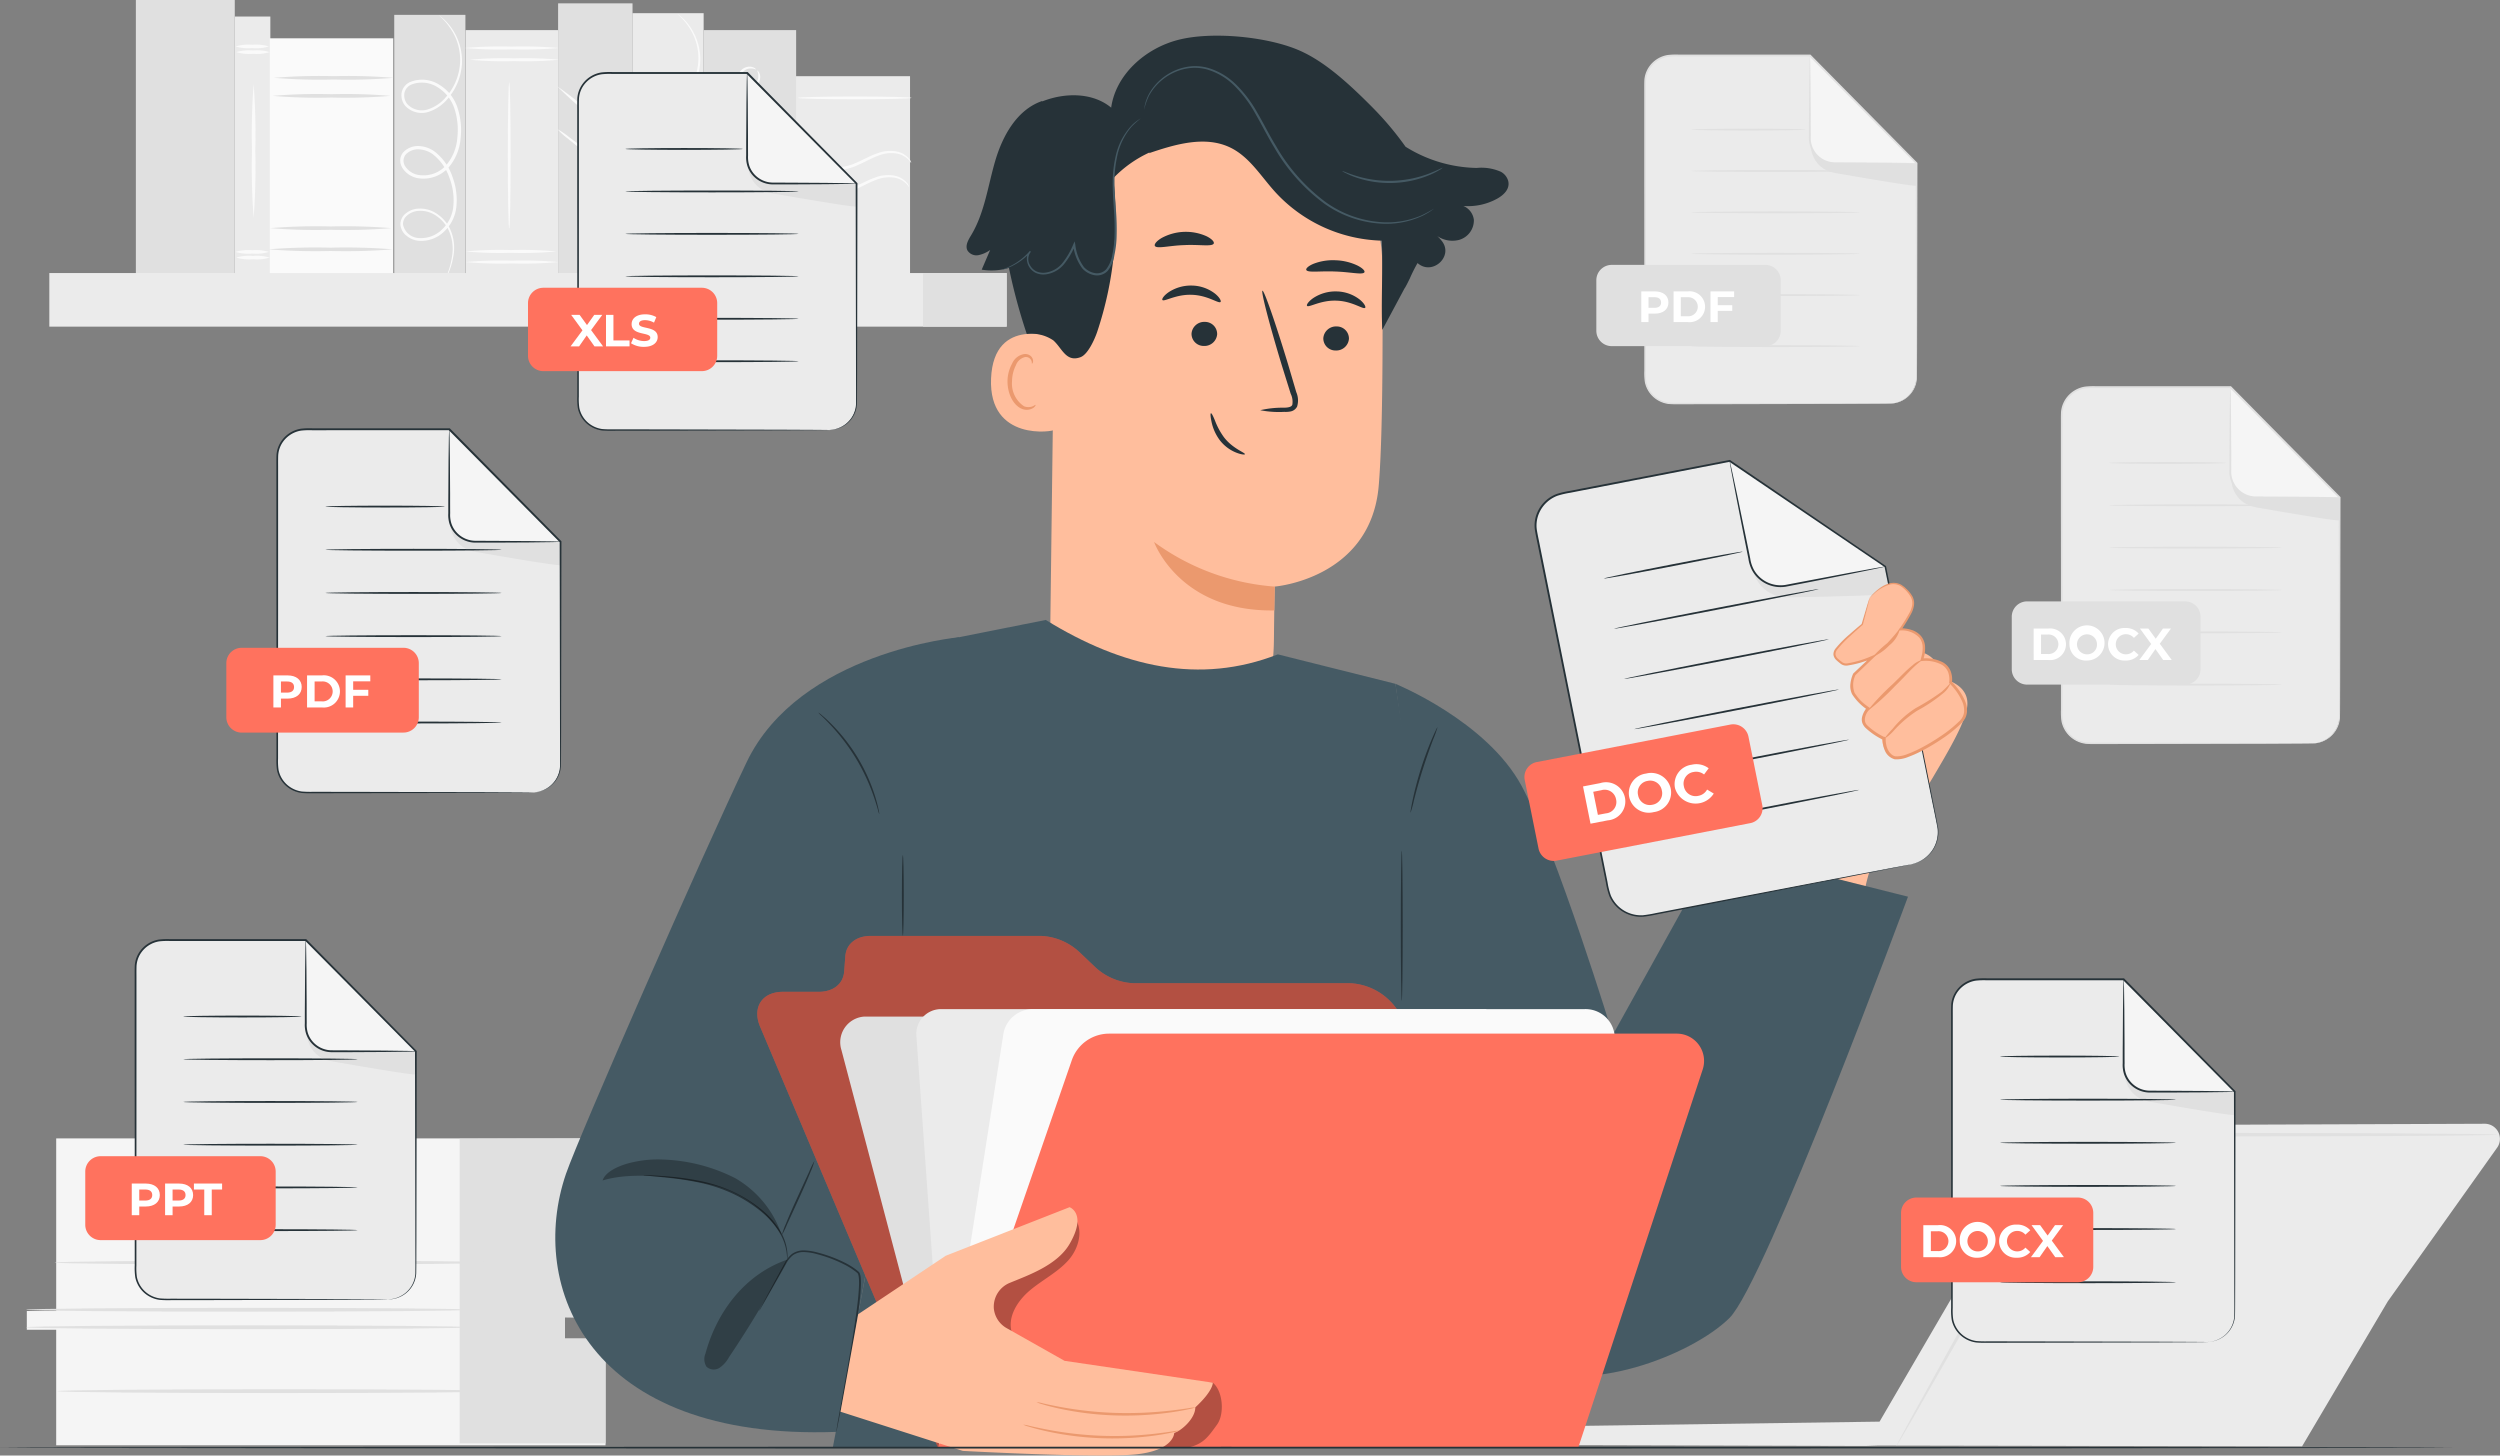 <svg xmlns="http://www.w3.org/2000/svg" xmlns:xlink="http://www.w3.org/1999/xlink" width="300" height="174.667" viewBox="0 0 300 174.667">
  <rect x="0" y="0" width="300" height="174.667" fill="#808080" stroke="none"/>
  <defs>
    <clipPath id="clip-path">
      <rect id="Rectangle_3073" data-name="Rectangle 3073" width="300" height="174.667" fill="none"/>
    </clipPath>
    <clipPath id="clip-path-4">
      <rect id="Rectangle_3066" data-name="Rectangle 3066" width="9.954" height="13.181" fill="none"/>
    </clipPath>
    <clipPath id="clip-path-5">
      <rect id="Rectangle_3067" data-name="Rectangle 3067" width="21.502" height="9.101" fill="none"/>
    </clipPath>
    <clipPath id="clip-path-6">
      <rect id="Rectangle_3068" data-name="Rectangle 3068" width="98.521" height="61.406" fill="none"/>
    </clipPath>
    <clipPath id="clip-path-7">
      <rect id="Rectangle_3069" data-name="Rectangle 3069" width="32.668" height="27.747" fill="none"/>
    </clipPath>
  </defs>
  <g id="Group_7905" data-name="Group 7905" transform="translate(-959 -2880)">
    <g id="Group_7904" data-name="Group 7904" transform="translate(959 2880)">
      <g id="Group_7903" data-name="Group 7903" clip-path="url(#clip-path)">
        <g id="Group_7884" data-name="Group 7884">
          <g id="Group_7883" data-name="Group 7883" clip-path="url(#clip-path)">
            <path id="Path_3974" data-name="Path 3974" d="M591.37,150.244H564.7a3.305,3.305,0,0,1-3.337-3.273v-36.2A3.305,3.305,0,0,1,564.7,107.5h16.913l13.093,13.234v26.241a3.305,3.305,0,0,1-3.337,3.273" transform="translate(-313.972 -61.034)" fill="#ebebeb"/>
            <path id="Path_3975" data-name="Path 3975" d="M607.314,107.5v10.189a3.074,3.074,0,0,0,3.1,3.044h9.989Z" transform="translate(-339.672 -61.034)" fill="#f5f5f5"/>
            <path id="Path_3976" data-name="Path 3976" d="M607.622,133.138a3.388,3.388,0,0,0,2.737,3.284,3.274,3.274,0,0,0,.328.073c1.3.229,9.891,1.727,9.891,1.533V135.29h-9.989s-2.494-.084-2.967-2.152" transform="translate(-339.844 -75.593)" fill="#e0e0e0"/>
            <path id="Path_3977" data-name="Path 3977" d="M591.223,150.1c0-.016.2,0,.576-.067a3.372,3.372,0,0,0,1.513-.692,3.215,3.215,0,0,0,1.194-2.308c.017-1.055,0-2.28,0-3.648-.01-5.482-.023-13.324-.04-22.8l.027.065-13.1-13.225.079.033-9.76,0h-6.4a8.7,8.7,0,0,0-1.281.046,3.233,3.233,0,0,0-2.092,1.28,3.079,3.079,0,0,0-.59,1.609c-.024.58-.007,1.186-.012,1.776q0,1.778,0,3.531,0,3.506,0,6.9c0,4.526,0,8.892-.007,13.051q0,3.119,0,6.078,0,1.478,0,2.911,0,.717,0,1.422a7.364,7.364,0,0,0,.062,1.377,3.191,3.191,0,0,0,1.51,2.1,3.257,3.257,0,0,0,1.23.426,12.6,12.6,0,0,0,1.312.034l5.034.007,15.191.036,4.13.021,1.074.011c.242,0,.366.012.366.012s-.124.008-.366.012l-1.074.011-4.13.021-15.191.036-5.034.007a12.571,12.571,0,0,1-1.337-.032,3.445,3.445,0,0,1-1.3-.447,3.377,3.377,0,0,1-1.6-2.222,7.512,7.512,0,0,1-.068-1.413q0-.705,0-1.422,0-1.433,0-2.911,0-2.956,0-6.078c0-4.159,0-8.525-.007-13.051q0-3.4,0-6.9,0-1.753,0-3.531c.005-.6-.012-1.18.012-1.791a3.307,3.307,0,0,1,.632-1.724,3.463,3.463,0,0,1,2.242-1.371,8.888,8.888,0,0,1,1.318-.049h6.4l9.76,0h.047l.032.033,13.083,13.244.027.028v.038c-.017,9.475-.031,17.317-.041,22.8-.009,1.37,0,2.587-.023,3.653a3.272,3.272,0,0,1-1.243,2.347,3.342,3.342,0,0,1-1.545.676,2.549,2.549,0,0,1-.434.038c-.1,0-.147,0-.147,0" transform="translate(-313.825 -60.886)" fill="#e0e0e0"/>
            <path id="Path_3978" data-name="Path 3978" d="M620.26,120.73a1.121,1.121,0,0,1-.256.022l-.736.021-2.706.035-4.013.023-2.373,0a3.234,3.234,0,0,1-2.32-1.068,3.135,3.135,0,0,1-.654-1.134,3.586,3.586,0,0,1-.147-1.25c0-.805,0-1.583.007-2.324.009-1.474.017-2.806.024-3.936.015-1.1.028-2,.037-2.654.009-.293.016-.532.022-.721a1.04,1.04,0,0,1,.023-.252,1.055,1.055,0,0,1,.023.252c.006.19.013.428.022.721.009.657.021,1.556.037,2.654.007,1.13.015,2.462.025,3.936,0,.742,0,1.519.007,2.324a2.985,2.985,0,0,0,2.9,3.231l2.366.011,4.013.025,2.706.036.736.021a1.13,1.13,0,0,1,.256.023" transform="translate(-339.526 -61.034)" fill="#e0e0e0"/>
            <path id="Path_3979" data-name="Path 3979" d="M588.314,128.384c0,.062-3.15.113-7.035.113s-7.036-.051-7.036-.113,3.149-.112,7.036-.112,7.035.05,7.035.112" transform="translate(-321.176 -72.831)" fill="#e0e0e0"/>
            <path id="Path_3980" data-name="Path 3980" d="M594.989,140.143c0,.062-4.645.112-10.373.112s-10.374-.05-10.374-.112,4.644-.112,10.374-.112,10.373.05,10.373.112" transform="translate(-321.176 -79.507)" fill="#e0e0e0"/>
            <path id="Path_3981" data-name="Path 3981" d="M594.989,151.9c0,.062-4.645.112-10.373.112s-10.374-.05-10.374-.112,4.644-.112,10.374-.112,10.373.05,10.373.112" transform="translate(-321.176 -86.184)" fill="#e0e0e0"/>
            <path id="Path_3982" data-name="Path 3982" d="M594.989,163.663c0,.062-4.645.112-10.373.112s-10.374-.05-10.374-.112,4.644-.112,10.374-.112,10.373.05,10.373.112" transform="translate(-321.176 -92.861)" fill="#e0e0e0"/>
            <path id="Path_3983" data-name="Path 3983" d="M594.989,175.422c0,.062-4.645.112-10.373.112s-10.374-.05-10.374-.112,4.644-.112,10.374-.112,10.373.05,10.373.112" transform="translate(-321.176 -99.538)" fill="#e0e0e0"/>
            <path id="Path_3984" data-name="Path 3984" d="M594.989,189.926c0,.062-4.645.112-10.373.112s-10.374-.05-10.374-.112,4.644-.112,10.374-.112,10.373.05,10.373.112" transform="translate(-321.176 -107.773)" fill="#e0e0e0"/>
            <path id="Path_3985" data-name="Path 3985" d="M568.585,176.961H549.655a1.843,1.843,0,0,1-1.861-1.824V168.8a1.843,1.843,0,0,1,1.861-1.825h18.931a1.843,1.843,0,0,1,1.86,1.824v6.333a1.843,1.843,0,0,1-1.86,1.825" transform="translate(-306.383 -94.808)" fill="#e0e0e0"/>
            <path id="Path_3986" data-name="Path 3986" d="M553.749,174.511H555.5a1.9,1.9,0,1,1,0,3.772h-1.747Zm1.7,3.055a1.173,1.173,0,1,0,0-2.338h-.813v2.338Z" transform="translate(-309.713 -99.084)" fill="#fff"/>
            <path id="Path_3987" data-name="Path 3987" d="M563.495,176.312a2.11,2.11,0,1,1,2.1,1.951,1.974,1.974,0,0,1-2.1-1.951m3.307,0a1.2,1.2,0,1,0-1.2,1.207,1.161,1.161,0,0,0,1.2-1.207" transform="translate(-315.164 -98.999)" fill="#fff"/>
            <path id="Path_3988" data-name="Path 3988" d="M574.015,176.312a1.959,1.959,0,0,1,2.088-1.951,2,2,0,0,1,1.582.668l-.571.517a1.247,1.247,0,0,0-.967-.442,1.207,1.207,0,1,0,0,2.414,1.236,1.236,0,0,0,.967-.447l.571.517a1.993,1.993,0,0,1-1.587.674,1.957,1.957,0,0,1-2.082-1.951" transform="translate(-321.048 -98.999)" fill="#fff"/>
            <path id="Path_3989" data-name="Path 3989" d="M585.39,178.282l-.929-1.309-.912,1.309h-1.022l1.423-1.919L582.6,174.51h1.011l.885,1.224.868-1.224h.961l-1.34,1.821,1.434,1.951Z" transform="translate(-325.809 -99.084)" fill="#fff"/>
            <path id="Path_3990" data-name="Path 3990" d="M478.263,313.1l-20.195,34.639-39.955.565a2.4,2.4,0,0,0-2.38,2.242l40.632.112,1.527-.051,50.876.1,10.281-17.389,13.133-18.46a1.82,1.82,0,0,0-1.531-2.864l-50.784.19a1.863,1.863,0,0,0-1.605.917" transform="translate(-232.521 -177.143)" fill="#ebebeb"/>
            <path id="Path_3991" data-name="Path 3991" d="M588.507,314.693a.9.9,0,0,1-.243.025l-.715.025-2.747.047-10.1.078-33.332.073H538.94a2.015,2.015,0,0,0-1.85.857l-2.262,4-4.289,7.592-7.287,12.842-4.951,8.636-1.368,2.336-.367.6a.868.868,0,0,1-.14.2.842.842,0,0,1,.1-.221l.323-.625,1.286-2.382,4.812-8.713,7.193-12.893,4.263-7.606,2.274-4.033a2.528,2.528,0,0,1,2.268-1.08h2.426l33.332.073,10.1.079,2.747.046.715.024a.906.906,0,0,1,.243.026" transform="translate(-288.837 -178.533)" fill="#e0e0e0"/>
            <path id="Path_3992" data-name="Path 3992" d="M597.877,354.19a2.219,2.219,0,0,0-.048,3.167,2.325,2.325,0,0,0,3.207-.372,2.219,2.219,0,0,0,.047-3.167,2.324,2.324,0,0,0-3.207.372" transform="translate(-334.009 -200.616)" fill="#fff"/>
            <path id="Path_3993" data-name="Path 3993" d="M10.827,316.063v20.715H7.3v2.248h3.526v13.865h65.92V340.275H71.864v-2.748h4.883v-4.122h2.17v-1.874H76.34V316.063Z" transform="translate(-4.083 -179.455)" fill="#f5f5f5"/>
            <path id="Path_3994" data-name="Path 3994" d="M125.161,316.123V352.66h17.505V340.044h-4.883v-2.517l4.883.085v-4.122l2.212,0-.042-2.13-2.577-.062V316.063Z" transform="translate(-70.003 -179.455)" fill="#e0e0e0"/>
            <path id="Path_3995" data-name="Path 3995" d="M60.37,368.2c0,.127-11.928.229-26.639.229s-26.642-.1-26.642-.229,11.926-.23,26.642-.23,26.639.1,26.639.23" transform="translate(-3.965 -208.929)" fill="#e0e0e0"/>
            <path id="Path_3996" data-name="Path 3996" d="M60.37,363.333c0,.127-11.928.229-26.639.229s-26.642-.1-26.642-.229,11.926-.229,26.642-.229,26.639.1,26.639.229" transform="translate(-3.965 -206.164)" fill="#e0e0e0"/>
            <path id="Path_3997" data-name="Path 3997" d="M68.135,350.232c0,.127-11.928.229-26.639.229s-26.642-.1-26.642-.229S26.78,350,41.5,350s26.639.1,26.639.229" transform="translate(-8.308 -198.725)" fill="#e0e0e0"/>
            <path id="Path_3998" data-name="Path 3998" d="M68.881,385.935c0,.127-11.928.23-26.639.23s-26.642-.1-26.642-.23,11.926-.229,26.642-.229,26.639.1,26.639.229" transform="translate(-8.725 -218.997)" fill="#e0e0e0"/>
            <path id="Path_3999" data-name="Path 3999" d="M477.243,57.192H451.191a3.228,3.228,0,0,1-3.259-3.2V18.63a3.229,3.229,0,0,1,3.26-3.2h16.522L480.5,28.36V53.995a3.229,3.229,0,0,1-3.26,3.2" transform="translate(-250.529 -8.762)" fill="#ebebeb"/>
            <path id="Path_4000" data-name="Path 4000" d="M492.819,15.433v9.954a3,3,0,0,0,3.032,2.974h9.758Z" transform="translate(-275.635 -8.763)" fill="#f5f5f5"/>
            <path id="Path_4001" data-name="Path 4001" d="M493.12,40.482a3.31,3.31,0,0,0,2.674,3.207,3.146,3.146,0,0,0,.321.071c1.274.223,9.662,1.687,9.662,1.5V42.583h-9.758s-2.436-.082-2.9-2.1" transform="translate(-275.803 -22.985)" fill="#e0e0e0"/>
            <path id="Path_4002" data-name="Path 4002" d="M477.1,57.043c0-.015.2,0,.563-.066a3.287,3.287,0,0,0,1.478-.676,3.141,3.141,0,0,0,1.167-2.254c.016-1.031,0-2.228,0-3.564-.01-5.355-.024-13.016-.041-22.272l.027.065-12.8-12.919.079.033-9.534,0H451.78a8.456,8.456,0,0,0-1.25.045,3.156,3.156,0,0,0-2.043,1.249,3.008,3.008,0,0,0-.576,1.571c-.023.566-.007,1.159-.012,1.734q0,1.737,0,3.45,0,3.425,0,6.744c0,4.422,0,8.687-.007,12.75q0,3.047,0,5.937,0,1.444,0,2.844,0,.7,0,1.389a7.176,7.176,0,0,0,.06,1.344,3.117,3.117,0,0,0,1.474,2.054,3.188,3.188,0,0,0,1.2.416,12.247,12.247,0,0,0,1.282.033l4.918.007,14.84.036,4.035.021,1.049.011c.236,0,.357.012.357.012s-.121.008-.357.012l-1.049.011-4.035.021-14.84.036-4.918.007a12.337,12.337,0,0,1-1.306-.032,3.371,3.371,0,0,1-1.271-.437,3.3,3.3,0,0,1-1.566-2.172,7.351,7.351,0,0,1-.067-1.381q0-.689,0-1.389,0-1.4,0-2.844,0-2.887,0-5.937c0-4.063,0-8.328-.007-12.75q0-3.316,0-6.744,0-1.713,0-3.45c.005-.582-.012-1.152.012-1.75a3.229,3.229,0,0,1,.618-1.685,3.384,3.384,0,0,1,2.192-1.341,8.715,8.715,0,0,1,1.288-.048h6.253l9.534,0h.047l.033.033,12.779,12.938.027.028v.038c-.017,9.255-.031,16.917-.041,22.272-.009,1.338,0,2.527-.023,3.569a3.2,3.2,0,0,1-1.214,2.293,3.263,3.263,0,0,1-1.509.66,2.467,2.467,0,0,1-.424.038c-.1,0-.144,0-.144,0" transform="translate(-250.382 -8.614)" fill="#e0e0e0"/>
            <path id="Path_4003" data-name="Path 4003" d="M505.463,28.36a1.042,1.042,0,0,1-.251.022l-.719.021-2.643.035-3.92.023-2.318,0a3.159,3.159,0,0,1-2.268-1.044,3.057,3.057,0,0,1-.64-1.109,3.511,3.511,0,0,1-.143-1.221c0-.787,0-1.546.007-2.271.009-1.44.017-2.741.024-3.845.015-1.071.028-1.949.037-2.592.009-.286.016-.519.022-.7a.994.994,0,0,1,.023-.246,1.042,1.042,0,0,1,.023.246c.006.186.013.419.022.7.009.644.021,1.521.037,2.592.007,1.1.015,2.405.024,3.845,0,.725,0,1.484.007,2.271a2.914,2.914,0,0,0,2.832,3.153l2.312.012,3.92.025,2.643.036.719.022a1.071,1.071,0,0,1,.251.022" transform="translate(-275.489 -8.762)" fill="#e0e0e0"/>
            <path id="Path_4004" data-name="Path 4004" d="M474.257,35.834c0,.062-3.077.112-6.872.112s-6.873-.05-6.873-.112,3.077-.112,6.873-.112,6.872.05,6.872.112" transform="translate(-257.565 -20.282)" fill="#e0e0e0"/>
            <path id="Path_4005" data-name="Path 4005" d="M480.779,47.321c0,.062-4.537.112-10.133.112s-10.134-.05-10.134-.112,4.537-.112,10.134-.112,10.133.05,10.133.112" transform="translate(-257.565 -26.804)" fill="#e0e0e0"/>
            <path id="Path_4006" data-name="Path 4006" d="M480.779,58.809c0,.062-4.537.112-10.133.112s-10.134-.05-10.134-.112,4.537-.112,10.134-.112,10.133.05,10.133.112" transform="translate(-257.565 -33.327)" fill="#e0e0e0"/>
            <path id="Path_4007" data-name="Path 4007" d="M480.779,70.3c0,.062-4.537.112-10.133.112s-10.134-.05-10.134-.112,4.537-.112,10.134-.112,10.133.05,10.133.112" transform="translate(-257.565 -39.85)" fill="#e0e0e0"/>
            <path id="Path_4008" data-name="Path 4008" d="M480.779,81.785c0,.062-4.537.112-10.133.112s-10.134-.05-10.134-.112,4.537-.112,10.134-.112,10.133.05,10.133.112" transform="translate(-257.565 -46.373)" fill="#e0e0e0"/>
            <path id="Path_4009" data-name="Path 4009" d="M480.779,95.953c0,.062-4.537.112-10.133.112s-10.134-.05-10.134-.112,4.537-.112,10.134-.112,10.133.05,10.133.112" transform="translate(-257.565 -54.417)" fill="#e0e0e0"/>
            <path id="Path_4010" data-name="Path 4010" d="M454.943,83.291H436.536a1.843,1.843,0,0,1-1.86-1.824v-6.1a1.843,1.843,0,0,1,1.86-1.825h18.407a1.843,1.843,0,0,1,1.86,1.824v6.1a1.843,1.843,0,0,1-1.86,1.825" transform="translate(-243.115 -41.755)" fill="#e0e0e0"/>
            <path id="Path_4011" data-name="Path 4011" d="M450.172,82.236c0,.821-.628,1.332-1.631,1.332h-.757v1.016h-.869V80.9h1.626c1,0,1.631.51,1.631,1.337m-.88,0c0-.4-.268-.642-.8-.642h-.708v1.278h.708c.531,0,.8-.237.8-.637" transform="translate(-249.961 -45.933)" fill="#fff"/>
            <path id="Path_4012" data-name="Path 4012" d="M455.706,80.9h1.707a1.855,1.855,0,1,1,0,3.684h-1.707Zm1.664,2.984a1.146,1.146,0,1,0,0-2.284h-.794v2.284Z" transform="translate(-254.878 -45.933)" fill="#fff"/>
            <path id="Path_4013" data-name="Path 4013" d="M466.633,81.583v.974h1.739v.684h-1.739v1.342h-.87V80.9H468.6v.684Z" transform="translate(-260.503 -45.933)" fill="#fff"/>
            <rect id="Rectangle_3054" data-name="Rectangle 3054" width="14.075" height="23.79" transform="translate(95.13 9.143)" fill="#ebebeb"/>
            <rect id="Rectangle_3055" data-name="Rectangle 3055" width="11.114" height="29.698" transform="translate(55.867 3.614)" fill="#ebebeb"/>
            <path id="Path_4014" data-name="Path 4014" d="M126.478,13.108a48.746,48.746,0,0,1,5.676-.166,48.744,48.744,0,0,1,5.676.166,48.859,48.859,0,0,1-5.676.166,48.861,48.861,0,0,1-5.676-.166" transform="translate(-70.739 -7.348)" fill="#fafafa"/>
            <path id="Path_4015" data-name="Path 4015" d="M127.874,16.366a43.721,43.721,0,0,1,5.368-.166,43.715,43.715,0,0,1,5.368.166,43.612,43.612,0,0,1-5.368.166,43.618,43.618,0,0,1-5.368-.166" transform="translate(-71.52 -9.198)" fill="#fafafa"/>
            <path id="Path_4016" data-name="Path 4016" d="M138.445,40.44c-.093,0-.169-3.934-.169-8.785s.075-8.787.169-8.787.169,3.933.169,8.787-.075,8.785-.169,8.785" transform="translate(-77.338 -12.984)" fill="#fafafa"/>
            <path id="Path_4017" data-name="Path 4017" d="M126.77,69.591a44.8,44.8,0,0,1,5.44-.166,44.793,44.793,0,0,1,5.441.166,44.9,44.9,0,0,1-5.441.166,44.9,44.9,0,0,1-5.44-.166" transform="translate(-70.903 -39.418)" fill="#fafafa"/>
            <path id="Path_4018" data-name="Path 4018" d="M126.77,72.54a47.073,47.073,0,0,1,5.577-.166,47.076,47.076,0,0,1,5.578.166,47.075,47.075,0,0,1-5.578.166,47.072,47.072,0,0,1-5.577-.166" transform="translate(-70.903 -41.093)" fill="#fafafa"/>
            <rect id="Rectangle_3056" data-name="Rectangle 3056" width="8.929" height="32.909" transform="translate(66.974 0.402)" fill="#e0e0e0"/>
            <path id="Path_4019" data-name="Path 4019" d="M151.844,35.9a8.681,8.681,0,0,1,1.381.938l3.221,2.4,3.217,2.4a8.521,8.521,0,0,1,1.29,1.055,8.043,8.043,0,0,1-1.431-.865c-.857-.572-2.021-1.39-3.281-2.33s-2.374-1.82-3.166-2.477a7.915,7.915,0,0,1-1.233-1.121" transform="translate(-84.926 -20.38)" fill="#fafafa"/>
            <path id="Path_4020" data-name="Path 4020" d="M151.755,23.976a51.111,51.111,0,0,1,4.569,3.622,50.818,50.818,0,0,1,4.349,3.874,51.132,51.132,0,0,1-4.569-3.622,50.8,50.8,0,0,1-4.349-3.873" transform="translate(-84.876 -13.612)" fill="#fafafa"/>
            <rect id="Rectangle_3057" data-name="Rectangle 3057" width="4.27" height="31.351" transform="translate(28.172 1.984)" fill="#ebebeb"/>
            <path id="Path_4021" data-name="Path 4021" d="M64.328,14.214a5.247,5.247,0,0,0,2,.2,5.249,5.249,0,0,0,2-.2,5.249,5.249,0,0,0-2-.2,5.247,5.247,0,0,0-2,.2" transform="translate(-35.979 -7.959)" fill="#fafafa"/>
            <path id="Path_4022" data-name="Path 4022" d="M64.13,12.635a5.248,5.248,0,0,0,2,.2,5.248,5.248,0,0,0,2-.2,5.248,5.248,0,0,0-2-.2,5.248,5.248,0,0,0-2,.2" transform="translate(-35.868 -7.062)" fill="#fafafa"/>
            <path id="Path_4023" data-name="Path 4023" d="M64.328,71.258a5.246,5.246,0,0,0,2,.2,5.249,5.249,0,0,0,2-.2,5.249,5.249,0,0,0-2-.2,5.247,5.247,0,0,0-2,.2" transform="translate(-35.979 -40.347)" fill="#fafafa"/>
            <path id="Path_4024" data-name="Path 4024" d="M64.13,69.679a5.248,5.248,0,0,0,2,.2,5.248,5.248,0,0,0,2-.2,5.248,5.248,0,0,0-2-.2,5.248,5.248,0,0,0-2,.2" transform="translate(-35.868 -39.451)" fill="#fafafa"/>
            <path id="Path_4025" data-name="Path 4025" d="M68.81,39.395a80.157,80.157,0,0,0,.2-8.019,80.146,80.146,0,0,0-.2-8.02,80.148,80.148,0,0,0-.2,8.02,80.158,80.158,0,0,0,.2,8.019" transform="translate(-38.373 -13.261)" fill="#fafafa"/>
            <rect id="Rectangle_3058" data-name="Rectangle 3058" width="8.541" height="31.351" transform="translate(47.309 1.783)" fill="#e0e0e0"/>
            <path id="Path_4026" data-name="Path 4026" d="M114.4,35.982a.7.7,0,0,0,.1-.17c.061-.115.143-.29.244-.522a8.98,8.98,0,0,0,.62-2.126,5.442,5.442,0,0,0-.5-3.449,4.624,4.624,0,0,0-1.514-1.638,3.57,3.57,0,0,0-2.46-.57,2.615,2.615,0,0,0-1.272.576,1.637,1.637,0,0,0-.612,1.322,1.891,1.891,0,0,0,.731,1.329,2.679,2.679,0,0,0,1.457.606,3.922,3.922,0,0,0,3.027-1.081,4.738,4.738,0,0,0,1.5-3.013,7.859,7.859,0,0,0-.442-3.5,6.447,6.447,0,0,0-2.094-3.056,3.475,3.475,0,0,0-1.844-.712,2.422,2.422,0,0,0-1.918.667,1.515,1.515,0,0,0-.439.981,1.769,1.769,0,0,0,.294,1.025A2.774,2.774,0,0,0,111,23.808a4.069,4.069,0,0,0,3.762-1.236,6.1,6.1,0,0,0,1.465-3.529,8.528,8.528,0,0,0-.368-3.659,5.07,5.07,0,0,0-2.206-2.783,3.845,3.845,0,0,0-3.393-.349,1.759,1.759,0,0,0-1.1,1.279,1.993,1.993,0,0,0,.389,1.579,2.7,2.7,0,0,0,2.877.747,4.973,4.973,0,0,0,2.27-1.581,7.036,7.036,0,0,0,1.7-4.3,6.878,6.878,0,0,0-2.132-5.183,5.142,5.142,0,0,0-.444-.375.712.712,0,0,0-.165-.111,8,8,0,0,1,1.812,2.331,6.715,6.715,0,0,1,.7,3.328,6.84,6.84,0,0,1-1.694,4.127,4.7,4.7,0,0,1-2.142,1.47,2.385,2.385,0,0,1-2.523-.652,1.668,1.668,0,0,1-.317-1.318,1.412,1.412,0,0,1,.907-1.026,3.485,3.485,0,0,1,3.061.343,4.7,4.7,0,0,1,2.034,2.594,8.192,8.192,0,0,1,.339,3.5,5.729,5.729,0,0,1-1.369,3.307,3.672,3.672,0,0,1-3.376,1.116,2.378,2.378,0,0,1-1.473-.977,1.183,1.183,0,0,1,.095-1.529,2.026,2.026,0,0,1,1.6-.548A3.069,3.069,0,0,1,112.95,21a6.088,6.088,0,0,1,1.968,2.869,7.521,7.521,0,0,1,.438,3.333,4.387,4.387,0,0,1-1.375,2.8,3.58,3.58,0,0,1-2.75,1.01,2.028,2.028,0,0,1-1.914-1.626,1.341,1.341,0,0,1,.5-1.088,2.333,2.333,0,0,1,1.122-.52,3.309,3.309,0,0,1,2.274.506,4.408,4.408,0,0,1,1.456,1.534,5.339,5.339,0,0,1,.541,3.322,9.809,9.809,0,0,1-.541,2.117c-.175.472-.283.714-.268.721" transform="translate(-60.956 -2.446)" fill="#fafafa"/>
            <rect id="Rectangle_3059" data-name="Rectangle 3059" width="14.818" height="28.551" transform="translate(32.374 4.596)" fill="#fafafa"/>
            <path id="Path_4027" data-name="Path 4027" d="M74.615,21.351a65.39,65.39,0,0,0,7.171.2,65.394,65.394,0,0,0,7.172-.2,65.394,65.394,0,0,0-7.172-.2,65.39,65.39,0,0,0-7.171.2" transform="translate(-41.732 -12.011)" fill="#e0e0e0"/>
            <path id="Path_4028" data-name="Path 4028" d="M74.2,26.358a63.665,63.665,0,0,0,7.08.2,63.652,63.652,0,0,0,7.08-.2,63.722,63.722,0,0,0-7.08-.2,63.735,63.735,0,0,0-7.08.2" transform="translate(-41.499 -14.854)" fill="#e0e0e0"/>
            <path id="Path_4029" data-name="Path 4029" d="M73.118,68.965a70.658,70.658,0,0,0,7.455.2,70.655,70.655,0,0,0,7.456-.2,70.656,70.656,0,0,0-7.456-.2,70.66,70.66,0,0,0-7.455.2" transform="translate(-40.895 -39.045)" fill="#e0e0e0"/>
            <path id="Path_4030" data-name="Path 4030" d="M73.572,63.079a67.008,67.008,0,0,0,7.264.2,67.006,67.006,0,0,0,7.264-.2,67.076,67.076,0,0,0-7.264-.2,67.078,67.078,0,0,0-7.264.2" transform="translate(-41.149 -35.703)" fill="#e0e0e0"/>
            <rect id="Rectangle_3060" data-name="Rectangle 3060" width="8.541" height="31.35" transform="translate(75.896 1.582)" fill="#ebebeb"/>
            <path id="Path_4031" data-name="Path 4031" d="M179.269,35.517a.72.72,0,0,0,.1-.17c.061-.115.143-.29.243-.522a8.937,8.937,0,0,0,.62-2.126,5.442,5.442,0,0,0-.5-3.449,4.624,4.624,0,0,0-1.514-1.638,3.57,3.57,0,0,0-2.46-.57,2.615,2.615,0,0,0-1.272.576,1.636,1.636,0,0,0-.612,1.322,1.888,1.888,0,0,0,.731,1.329,2.673,2.673,0,0,0,1.456.607,3.922,3.922,0,0,0,3.027-1.081,4.738,4.738,0,0,0,1.5-3.013,7.865,7.865,0,0,0-.442-3.5,6.449,6.449,0,0,0-2.094-3.056,3.465,3.465,0,0,0-1.844-.712,2.422,2.422,0,0,0-1.919.668,1.512,1.512,0,0,0-.438.981,1.766,1.766,0,0,0,.294,1.025,2.774,2.774,0,0,0,1.723,1.154,4.07,4.07,0,0,0,3.762-1.236,6.107,6.107,0,0,0,1.465-3.529,8.535,8.535,0,0,0-.368-3.659,5.072,5.072,0,0,0-2.206-2.783,3.844,3.844,0,0,0-3.393-.349,1.759,1.759,0,0,0-1.1,1.279,1.993,1.993,0,0,0,.389,1.579,2.7,2.7,0,0,0,2.877.747,4.97,4.97,0,0,0,2.27-1.581,7.033,7.033,0,0,0,1.7-4.3,6.876,6.876,0,0,0-2.131-5.182,5.226,5.226,0,0,0-.444-.375.723.723,0,0,0-.165-.111,8,8,0,0,1,1.812,2.331,6.715,6.715,0,0,1,.7,3.328,6.843,6.843,0,0,1-1.695,4.127,4.7,4.7,0,0,1-2.142,1.47,2.386,2.386,0,0,1-2.523-.652,1.67,1.67,0,0,1-.317-1.318,1.412,1.412,0,0,1,.907-1.026,3.485,3.485,0,0,1,3.061.343,4.7,4.7,0,0,1,2.034,2.594,8.192,8.192,0,0,1,.339,3.5,5.735,5.735,0,0,1-1.369,3.307,3.673,3.673,0,0,1-3.376,1.116,2.378,2.378,0,0,1-1.473-.977,1.184,1.184,0,0,1,.095-1.529,2.027,2.027,0,0,1,1.6-.547,3.069,3.069,0,0,1,1.633.631,6.086,6.086,0,0,1,1.968,2.869,7.527,7.527,0,0,1,.438,3.333,4.387,4.387,0,0,1-1.375,2.8,3.58,3.58,0,0,1-2.75,1.01,2.028,2.028,0,0,1-1.913-1.626,1.339,1.339,0,0,1,.5-1.088,2.331,2.331,0,0,1,1.122-.52,3.31,3.31,0,0,1,2.273.505,4.411,4.411,0,0,1,1.456,1.534,5.339,5.339,0,0,1,.541,3.322,9.787,9.787,0,0,1-.54,2.117c-.175.472-.283.714-.267.721" transform="translate(-97.235 -2.182)" fill="#fafafa"/>
            <rect id="Rectangle_3061" data-name="Rectangle 3061" width="11.868" height="32.933" transform="translate(16.304)" fill="#e0e0e0"/>
            <rect id="Rectangle_3062" data-name="Rectangle 3062" width="11.1" height="29.319" transform="translate(84.436 3.614)" fill="#e0e0e0"/>
            <path id="Path_4032" data-name="Path 4032" d="M217.416,42.015a9.293,9.293,0,0,0,1.765,1.231,6.245,6.245,0,0,0,2.233.608,5.865,5.865,0,0,0,2.771-.473c.936-.392,1.8-.9,2.665-1.191a4.271,4.271,0,0,1,2.419-.217,2.591,2.591,0,0,1,1.4.834.992.992,0,0,1,.275.524c-.028.014-.111-.181-.373-.438a2.641,2.641,0,0,0-1.356-.691,4.173,4.173,0,0,0-2.26.275c-.828.3-1.67.8-2.64,1.209a5.988,5.988,0,0,1-2.93.472,6.118,6.118,0,0,1-2.316-.7,5.094,5.094,0,0,1-1.294-.972,1.57,1.57,0,0,1-.36-.466" transform="translate(-121.6 -23.779)" fill="#fafafa"/>
            <path id="Path_4033" data-name="Path 4033" d="M216.849,48.728a9.27,9.27,0,0,0,1.765,1.231,6.245,6.245,0,0,0,2.233.608,5.864,5.864,0,0,0,2.771-.472c.936-.393,1.8-.9,2.665-1.191a4.267,4.267,0,0,1,2.419-.217,2.588,2.588,0,0,1,1.4.833.992.992,0,0,1,.275.524c-.028.014-.112-.181-.373-.438a2.644,2.644,0,0,0-1.356-.691,4.177,4.177,0,0,0-2.26.275c-.828.3-1.67.8-2.64,1.21a5.992,5.992,0,0,1-2.93.471,6.118,6.118,0,0,1-2.316-.7,5.084,5.084,0,0,1-1.294-.972,1.565,1.565,0,0,1-.361-.466" transform="translate(-121.283 -27.591)" fill="#fafafa"/>
            <path id="Path_4034" data-name="Path 4034" d="M217.267,26.961c0-.091,3.056-.166,6.826-.166s6.826.074,6.826.166-3.056.166-6.826.166-6.826-.074-6.826-.166" transform="translate(-121.518 -15.214)" fill="#fafafa"/>
            <path id="Path_4035" data-name="Path 4035" d="M203.183,18.857a1.638,1.638,0,0,0-.966-.08,1.162,1.162,0,0,0-.751.611.959.959,0,0,0,.283,1.063,1,1,0,0,0,1.095.237,1.148,1.148,0,0,0,.593-.759,1.556,1.556,0,0,0-.119-.944c.011-.012.11.04.213.2a1.168,1.168,0,0,1,.14.785,1.339,1.339,0,0,1-.69.988,1.3,1.3,0,0,1-1.466-.272,1.244,1.244,0,0,1-.334-1.426,1.366,1.366,0,0,1,.981-.714,1.23,1.23,0,0,1,.805.107c.17.095.227.189.215.2" transform="translate(-112.462 -10.52)" fill="#fafafa"/>
            <path id="Path_4036" data-name="Path 4036" d="M204.014,45.29c-.093,0-.169-4.11-.169-9.179s.075-9.179.169-9.179.169,4.109.169,9.179-.075,9.179-.169,9.179" transform="translate(-114.011 -15.292)" fill="#fafafa"/>
            <rect id="Rectangle_3063" data-name="Rectangle 3063" width="114.881" height="6.431" transform="translate(5.919 32.766)" fill="#ebebeb"/>
            <rect id="Rectangle_3064" data-name="Rectangle 3064" width="10.03" height="6.431" transform="translate(110.77 32.766)" fill="#e0e0e0"/>
          </g>
        </g>
        <g id="Group_7898" data-name="Group 7898">
          <g id="Group_7897" data-name="Group 7897" clip-path="url(#clip-path)">
            <path id="Path_4037" data-name="Path 4037" d="M286.507,46.7l-.561,44.264c-.1,7.527,1.333,18.6,13.474,18.209,10.508-1.122,13.3-10.878,13.377-17.9.038-3.332.078-6.111.1-6.453,0,0,11.5-.92,12.474-12.063.469-5.385.515-16.553.437-26.657a21.005,21.005,0,0,0-19.7-20.606l-1.1-.079c-11.882-.17-18.666,9.632-18.51,21.286" transform="translate(-159.928 -14.431)" fill="#ffbe9d"/>
            <path id="Path_4038" data-name="Path 4038" d="M328.734,155.828a27.908,27.908,0,0,1-14.487-5.353s3.006,8.4,14.427,8.213Z" transform="translate(-175.759 -85.437)" fill="#eb996e"/>
            <path id="Path_4039" data-name="Path 4039" d="M323.47,81.253c-.226.226-1.538-.81-3.442-.861-1.9-.078-3.325.866-3.525.625-.1-.107.137-.519.757-.946a4.832,4.832,0,0,1,2.83-.787,4.65,4.65,0,0,1,2.731.974c.572.469.759.894.649.994" transform="translate(-177.009 -45.015)" fill="#263238"/>
            <path id="Path_4040" data-name="Path 4040" d="M327.522,90.841a1.529,1.529,0,0,1-1.594,1.414,1.458,1.458,0,0,1-1.482-1.472,1.53,1.53,0,0,1,1.593-1.415,1.46,1.46,0,0,1,1.483,1.473" transform="translate(-181.463 -50.741)" fill="#263238"/>
            <path id="Path_4041" data-name="Path 4041" d="M343.158,95.053a11.8,11.8,0,0,1,2.876-.3c.45-.013.878-.07.976-.363a2.195,2.195,0,0,0-.2-1.319q-.511-1.633-1.071-3.427c-1.479-4.876-2.516-8.872-2.315-8.929s1.563,3.85,3.042,8.726q.532,1.8,1.015,3.443a2.5,2.5,0,0,1,.1,1.734,1.12,1.12,0,0,1-.781.587,3.1,3.1,0,0,1-.766.049,11.614,11.614,0,0,1-2.877-.2" transform="translate(-191.929 -45.829)" fill="#263238"/>
            <path id="Path_4042" data-name="Path 4042" d="M321.508,65.763c-.184.414-1.708.1-3.533.194-1.826.054-3.325.487-3.536.089-.093-.19.19-.572.811-.941a6.08,6.08,0,0,1,5.385-.215c.643.319.953.676.873.874" transform="translate(-175.857 -36.544)" fill="#263238"/>
            <path id="Path_4043" data-name="Path 4043" d="M362.66,73.7c-.2.338-1.685-.037-3.485-.092-1.8-.086-3.294.172-3.484-.181-.083-.168.214-.471.841-.739a6.4,6.4,0,0,1,2.663-.431,6.593,6.593,0,0,1,2.647.639c.619.317.907.643.819.8" transform="translate(-198.931 -41.025)" fill="#263238"/>
            <path id="Path_4044" data-name="Path 4044" d="M277.816,93.206c-.188-.1-7.645-2.826-7.964,4.816s7.57,6.381,7.593,6.162.372-10.978.372-10.978" transform="translate(-150.924 -52.608)" fill="#ffbe9d"/>
            <path id="Path_4045" data-name="Path 4045" d="M277.7,104.388c-.034-.026-.14.088-.373.182a1.382,1.382,0,0,1-1.016-.02,3.277,3.277,0,0,1-1.431-3.018,4.339,4.339,0,0,1,.46-1.891,1.559,1.559,0,0,1,1.064-.981.7.7,0,0,1,.786.4c.1.218.04.368.08.383.021.02.173-.121.123-.44a.844.844,0,0,0-.286-.491,1.039,1.039,0,0,0-.743-.224,1.9,1.9,0,0,0-1.468,1.128,4.456,4.456,0,0,0-.56,2.111c-.015,1.542.729,3.015,1.843,3.38a1.479,1.479,0,0,0,1.25-.152c.249-.179.3-.349.271-.364" transform="translate(-153.435 -55.803)" fill="#eb996e"/>
            <path id="Path_4046" data-name="Path 4046" d="M333.752,119.667c.085-.193-1.441-.641-2.515-2.046a8.508,8.508,0,0,1-1.078-2c-.227-.555-.4-.9-.484-.877s-.059.4.066,1a5.587,5.587,0,0,0,1,2.235,4.651,4.651,0,0,0,1.991,1.495c.595.236,1,.251,1.018.186" transform="translate(-184.362 -65.151)" fill="#263238"/>
            <path id="Path_4047" data-name="Path 4047" d="M328.168,27.292a1.813,1.813,0,0,0-.864-1.054,5.762,5.762,0,0,0-2.9-.462,16.64,16.64,0,0,1-8.544-2.547,37.652,37.652,0,0,0-3.976-4.726c-3.444-3.483-6.278-5.853-9.209-7.01-3.791-1.5-10.132-2.1-14.085-1.087s-7.5,4.163-8.053,8.135c-2.217-1.838-5.545-1.823-8.245-.758l-.068-.029c-3.007,1.051-4.716,4.167-5.6,7.175s-1.266,6.223-2.89,8.919c-.339.564-.743,1.239-.446,1.825a1.278,1.278,0,0,0,1.328.567,3.752,3.752,0,0,0,1.4-.621L265,37.982a7.241,7.241,0,0,0,3.271-.214,67.328,67.328,0,0,0,2.139,7.931,4.7,4.7,0,0,1,3.183.768c1.053.929,1.524,2.676,3.274,2.013.891-.338,1.7-2.17,2-3.06a42.7,42.7,0,0,0,1.92-18.409,14.244,14.244,0,0,1,4.4-3.115l-.134.119c3.175-1.082,6.767-2.146,9.78-.684,2.337,1.134,3.711,3.512,5.458,5.41a17.987,17.987,0,0,0,12.714,5.76c.168,3.137-.1,7.572.067,10.71l2.691-5.026,0,.025c.22-.368.4-.739.579-1.11l.06-.113v-.014a19.309,19.309,0,0,1,.9-1.785l.03.027c1.734,1.5,4.288-.794,2.921-2.622a4.465,4.465,0,0,0-.966-.952,3.206,3.206,0,0,0,3.012.766A2.437,2.437,0,0,0,324.06,32a2.074,2.074,0,0,0-1.258-1.66,7.243,7.243,0,0,0,4.053-.876c.8-.448,1.585-1.184,1.314-2.171" transform="translate(-147.196 -5.623)" fill="#263238"/>
            <path id="Path_4048" data-name="Path 4048" d="M289.507,32.849a9.717,9.717,0,0,0-1.14,1.023,7.928,7.928,0,0,0-1.744,3.7,13.764,13.764,0,0,0-.29,2.833c0,1.027.079,2.126.16,3.284a28.824,28.824,0,0,1,.085,3.655,12.642,12.642,0,0,1-.256,1.928,3.981,3.981,0,0,1-.8,1.871,1.734,1.734,0,0,1-1.6.529,2.564,2.564,0,0,1-1.443-.8,5.716,5.716,0,0,1-1.1-2.834l.239.028a9.289,9.289,0,0,1-1.383,2.335,3.4,3.4,0,0,1-2.211,1.181,2.223,2.223,0,0,1-1.172-.2,1.913,1.913,0,0,1-1.037-1.757,1.375,1.375,0,0,1,.365-.867l.121.105a7.325,7.325,0,0,1-2.441,1.8,6.629,6.629,0,0,1-.757.288,1.28,1.28,0,0,1-.271.066,1.386,1.386,0,0,1,.256-.107c.169-.068.42-.167.733-.324a7.532,7.532,0,0,0,2.356-1.823l.121.105a1.406,1.406,0,0,0-.075,1.656,1.69,1.69,0,0,0,.72.681,2.015,2.015,0,0,0,1.062.169,3.19,3.19,0,0,0,2.052-1.122,9.153,9.153,0,0,0,1.331-2.285l.164-.357.075.386a5.524,5.524,0,0,0,1.043,2.708,2.308,2.308,0,0,0,1.292.715,1.464,1.464,0,0,0,1.364-.448,3.768,3.768,0,0,0,.74-1.75,12.551,12.551,0,0,0,.255-1.889,29.256,29.256,0,0,0-.07-3.625c-.073-1.158-.15-2.262-.135-3.3a13.72,13.72,0,0,1,.327-2.869,7.829,7.829,0,0,1,1.851-3.73,4.6,4.6,0,0,1,1.217-.955" transform="translate(-152.593 -18.651)" fill="#455a64"/>
            <path id="Path_4049" data-name="Path 4049" d="M346.325,35.475s-.028.029-.091.076l-.284.2a3.817,3.817,0,0,1-.482.3,6.061,6.061,0,0,1-.691.357,10.246,10.246,0,0,1-4.864.858,13.035,13.035,0,0,1-6.859-2.484,22.02,22.02,0,0,1-5.893-6.661c-.827-1.35-1.5-2.733-2.243-4.011a14.8,14.8,0,0,0-2.54-3.393,7.786,7.786,0,0,0-3.275-1.949,5.663,5.663,0,0,0-1.727-.195,6.219,6.219,0,0,0-1.581.3,6.591,6.591,0,0,0-2.37,1.4,6.419,6.419,0,0,0-1.282,1.632,7.669,7.669,0,0,0-.587,1.671.394.394,0,0,1,.009-.117c.015-.092.033-.2.054-.341a5.518,5.518,0,0,1,.431-1.259,6.357,6.357,0,0,1,1.272-1.692,6.673,6.673,0,0,1,2.411-1.467,6.362,6.362,0,0,1,1.632-.325,5.862,5.862,0,0,1,1.8.188,7.981,7.981,0,0,1,3.386,1.985,14.917,14.917,0,0,1,2.6,3.44c.752,1.287,1.426,2.667,2.245,4a22.018,22.018,0,0,0,5.808,6.6,12.951,12.951,0,0,0,6.727,2.495,10.414,10.414,0,0,0,4.81-.767,16.128,16.128,0,0,0,1.59-.847" transform="translate(-174.253 -10.431)" fill="#455a64"/>
            <path id="Path_4050" data-name="Path 4050" d="M377.514,46.605a1.776,1.776,0,0,1-.408.278,8.855,8.855,0,0,1-1.207.6,11.92,11.92,0,0,1-1.911.615,12.611,12.611,0,0,1-4.9.154,11.969,11.969,0,0,1-1.947-.494,8.9,8.9,0,0,1-1.244-.524,1.79,1.79,0,0,1-.425-.252c.022-.044.65.272,1.727.6a13.689,13.689,0,0,0,1.927.432,13.529,13.529,0,0,0,4.811-.151,13.6,13.6,0,0,0,1.895-.552c1.054-.4,1.66-.751,1.685-.708" transform="translate(-204.408 -26.46)" fill="#455a64"/>
            <path id="Path_4051" data-name="Path 4051" d="M362.848,82.879c-.226.226-1.538-.81-3.441-.861-1.9-.078-3.325.866-3.525.625-.1-.107.137-.519.757-.946a4.835,4.835,0,0,1,2.83-.787,4.653,4.653,0,0,1,2.731.975c.572.469.759.893.648.994" transform="translate(-199.033 -45.938)" fill="#263238"/>
            <path id="Path_4052" data-name="Path 4052" d="M363.407,92.1a1.53,1.53,0,0,1-1.595,1.414,1.458,1.458,0,0,1-1.482-1.472,1.53,1.53,0,0,1,1.593-1.415,1.46,1.46,0,0,1,1.484,1.473" transform="translate(-201.533 -51.454)" fill="#263238"/>
            <path id="Path_4053" data-name="Path 4053" d="M496.96,182.639A3.116,3.116,0,0,0,493.8,179.4a2.227,2.227,0,0,0-2.554-.985l-5.108,3.379c-.751,1.267-5.708,6.054-5.708,6.054-1.352-.985-1.352-2.956-2.973-5.35s-5.29-2.112-5.29-2.112,2.854,6.335,3.155,10.277-2.194,14.937-2.194,14.937l14.44,3.98s.911-6.032,2.53-6.519c1.947-.586,3.031-3.4,3.031-3.4,2.105-4.183,6.38-10.261,6.981-13.359s-3.155-3.66-3.155-3.66" transform="translate(-264.087 -101.244)" fill="#ffbe9d"/>
            <path id="Path_4054" data-name="Path 4054" d="M252.313,172.12c9.2,5.669,18.467,7.8,27.855,4.13l14.112,3.535,13.885,90.979-81.407.693,4.011-21.131,10.092-75.922Z" transform="translate(-126.826 -97.727)" fill="#455a64"/>
            <path id="Path_4055" data-name="Path 4055" d="M379.977,189.855s10.976,4.47,15.165,12.3,10.922,29.81,10.922,29.81l12.4-22.339,23.018,5.771s-17.133,46.35-21.435,50.57c-4.709,4.62-17.542,9.278-23.826,5.683s-7.562-17.24-7.562-17.24Z" transform="translate(-212.522 -107.796)" fill="#455a64"/>
            <path id="Path_4056" data-name="Path 4056" d="M381.549,254.184c-.063,0-.115-4.041-.115-9.025s.051-9.026.115-9.026.115,4.04.115,9.026-.051,9.025-.115,9.025" transform="translate(-213.337 -134.073)" fill="#263238"/>
            <path id="Path_4057" data-name="Path 4057" d="M387.317,201.883a13.258,13.258,0,0,1-.535,1.49c-.345.914-.8,2.182-1.253,3.6s-.8,2.721-1.04,3.666a13.223,13.223,0,0,1-.417,1.526,1.532,1.532,0,0,1,.043-.424c.041-.27.115-.659.216-1.138.2-.957.53-2.27.979-3.7s.936-2.691,1.321-3.593c.193-.451.356-.812.478-1.059a1.555,1.555,0,0,1,.209-.373" transform="translate(-214.809 -114.625)" fill="#263238"/>
            <path id="Path_4058" data-name="Path 4058" d="M197.111,211.2l2.547-34.28s-19.162,1.744-25.5,15c-5.343,11.173-20.093,44.788-21.672,49.387-4.633,13.494,2.6,32.046,32.441,30.971l3.4-18.345Z" transform="translate(-84.566 -100.451)" fill="#455a64"/>
            <path id="Path_4059" data-name="Path 4059" d="M206.694,354.414a2.179,2.179,0,0,1,.156-.329l.487-.923,1.828-3.373.611-1.116a3.313,3.313,0,0,1,.876-1.1,2.416,2.416,0,0,1,1.474-.416,6.828,6.828,0,0,1,1.588.252,16.49,16.49,0,0,1,3.207,1.189,8.525,8.525,0,0,1,1.539.962l.177.151a.564.564,0,0,1,.151.232,1.922,1.922,0,0,1,.1.472,7.217,7.217,0,0,1,.021.931c-.046,1.239-.2,2.433-.36,3.585s-.341,2.257-.52,3.309c-.361,2.1-.721,3.992-1.031,5.576l-.749,3.748-.2,1.018a2.846,2.846,0,0,1-.077.355,1.736,1.736,0,0,1,.031-.362c.032-.236.086-.582.163-1.027l.677-3.761c.289-1.587.633-3.477.981-5.581.174-1.052.348-2.157.506-3.305s.308-2.341.354-3.562a7.035,7.035,0,0,0-.02-.9,1.715,1.715,0,0,0-.083-.416.334.334,0,0,0-.091-.146l-.169-.144a8.351,8.351,0,0,0-1.5-.938,16.5,16.5,0,0,0-3.158-1.185,6.667,6.667,0,0,0-1.537-.255,2.225,2.225,0,0,0-1.358.368,3.159,3.159,0,0,0-.835,1.039l-.623,1.108-1.892,3.338-.524.9a2.166,2.166,0,0,1-.2.307" transform="translate(-115.604 -197.107)" fill="#263238"/>
            <path id="Path_4060" data-name="Path 4060" d="M175.255,326.264a.849.849,0,0,1,.225-.007l.643.024c.558.027,1.365.073,2.361.164a31.225,31.225,0,0,1,3.48.5,18.055,18.055,0,0,1,4.093,1.33,16.085,16.085,0,0,1,3.6,2.33,9.464,9.464,0,0,1,2.186,2.709,5.914,5.914,0,0,1,.662,2.236,3.894,3.894,0,0,1,.012.634.787.787,0,0,1-.019.22c-.025,0-.016-.305-.083-.844a6.208,6.208,0,0,0-.718-2.172,9.591,9.591,0,0,0-2.182-2.627,16.373,16.373,0,0,0-3.56-2.282,18.515,18.515,0,0,0-4.037-1.33,34.465,34.465,0,0,0-3.452-.541c-.991-.11-1.8-.181-2.351-.235l-.64-.067a.844.844,0,0,1-.222-.038" transform="translate(-98.021 -185.243)" fill="#263238"/>
            <path id="Path_4061" data-name="Path 4061" d="M216.8,322.27a8.026,8.026,0,0,1-.476,1.349c-.328.821-.817,1.94-1.378,3.165l-1.438,3.135a9.915,9.915,0,0,1-.626,1.288,7.993,7.993,0,0,1,.476-1.349c.328-.821.817-1.94,1.379-3.166l1.438-3.135a9.86,9.86,0,0,1,.626-1.287" transform="translate(-119.063 -182.979)" fill="#263238"/>
            <path id="Path_4062" data-name="Path 4062" d="M245.694,247.1c-.063,0-.115-2.173-.115-4.853s.051-4.853.115-4.853.115,2.172.115,4.853-.051,4.853-.115,4.853" transform="translate(-137.353 -134.787)" fill="#263238"/>
            <g id="Group_7887" data-name="Group 7887" transform="translate(84.526 151.157)" opacity="0.3">
              <g id="Group_7886" data-name="Group 7886">
                <g id="Group_7885" data-name="Group 7885" clip-path="url(#clip-path-4)">
                  <path id="Path_4063" data-name="Path 4063" d="M201.753,349.725c-5.041,1.725-8.448,6.211-9.824,11.269a1.718,1.718,0,0,0,.121,1.576,1.288,1.288,0,0,0,1.583.127,3.652,3.652,0,0,0,1.122-1.268,129.389,129.389,0,0,0,7-11.7" transform="translate(-191.8 -349.725)"/>
                </g>
              </g>
            </g>
            <g id="Group_7890" data-name="Group 7890" transform="translate(72.316 139.126)" opacity="0.3">
              <g id="Group_7889" data-name="Group 7889">
                <g id="Group_7888" data-name="Group 7888" clip-path="url(#clip-path-5)">
                  <path id="Path_4064" data-name="Path 4064" d="M180,324.14a20.636,20.636,0,0,0-8.677-2.232,13.428,13.428,0,0,0-3.508.3c-1.573.324-3.382,1.1-3.726,2.212,3.618-1.111,8.944-.379,12.647.414a13.583,13.583,0,0,1,8.855,6.154A12.435,12.435,0,0,0,180,324.14" transform="translate(-164.094 -321.889)"/>
                </g>
              </g>
            </g>
            <path id="Path_4065" data-name="Path 4065" d="M230.141,210.027a2.757,2.757,0,0,1-.175-.541c-.094-.352-.248-.857-.456-1.474a24.106,24.106,0,0,0-2.13-4.613,24.369,24.369,0,0,0-3.077-4.067c-.449-.478-.824-.855-1.092-1.106a2.788,2.788,0,0,1-.4-.413,2.8,2.8,0,0,1,.457.349c.287.233.683.594,1.15,1.062a21.59,21.59,0,0,1,3.157,4.062,21.349,21.349,0,0,1,2.087,4.679,15.428,15.428,0,0,1,.388,1.5,2.693,2.693,0,0,1,.089.561" transform="translate(-124.62 -112.314)" fill="#263238"/>
            <path id="Path_4066" data-name="Path 4066" d="M227.888,321.253,206.537,270.73c-.974-2.305.248-4.174,2.73-4.174h4.3c1.753,0,2.947-.947,3.06-2.426l.142-1.858c.114-1.478,1.31-2.425,3.065-2.425h20.412a7.211,7.211,0,0,1,4.726,2.051l1.657,1.575a7.208,7.208,0,0,0,4.723,2.051h26a7.255,7.255,0,0,1,6.209,4.175l21.167,51.555Z" transform="translate(-115.329 -147.537)" fill="#ff725e"/>
            <g id="Group_7893" data-name="Group 7893" transform="translate(90.872 112.31)" opacity="0.3">
              <g id="Group_7892" data-name="Group 7892">
                <g id="Group_7891" data-name="Group 7891" clip-path="url(#clip-path-6)">
                  <path id="Path_4067" data-name="Path 4067" d="M227.888,321.253,206.537,270.73c-.974-2.305.248-4.174,2.73-4.174h4.3c1.753,0,2.947-.947,3.06-2.426l.142-1.858c.114-1.478,1.31-2.425,3.065-2.425h20.412a7.211,7.211,0,0,1,4.726,2.051l1.657,1.575a7.208,7.208,0,0,0,4.723,2.051h26a7.255,7.255,0,0,1,6.209,4.175l21.167,51.555Z" transform="translate(-206.201 -259.847)"/>
                </g>
              </g>
            </g>
            <path id="Path_4068" data-name="Path 4068" d="M237.036,316.817l-8.053-30.536a3.087,3.087,0,0,1,2.681-4.028h63.12a2.863,2.863,0,0,1,2.688,2.274l11.722,45.961c.515,2.018-.308,3.229-2.179,3.205l-63.508.019a2.865,2.865,0,0,1-2.653-2.256Z" transform="translate(-128.005 -160.258)" fill="#e0e0e0"/>
            <path id="Path_4069" data-name="Path 4069" d="M252.939,331.408l-3.43-48.087a2.974,2.974,0,0,1,3-3.155h65.4v51.242Z" transform="translate(-139.547 -159.073)" fill="#ebebeb"/>
            <path id="Path_4070" data-name="Path 4070" d="M255.642,332.509l7.781-49.574a3.607,3.607,0,0,1,3.556-2.769h66.159a3.515,3.515,0,0,1,3.34,4.886L322.192,330.42Z" transform="translate(-142.981 -159.073)" fill="#fafafa"/>
            <path id="Path_4071" data-name="Path 4071" d="M255.412,336.636l16.045-46.43a4.741,4.741,0,0,1,4.462-3.228h68.2a3.277,3.277,0,0,1,3.046,4.337l-14.924,45.342Z" transform="translate(-142.853 -162.942)" fill="#ff725e"/>
            <g id="Group_7896" data-name="Group 7896" transform="translate(113.95 145.97)" opacity="0.3">
              <g id="Group_7895" data-name="Group 7895">
                <g id="Group_7894" data-name="Group 7894" clip-path="url(#clip-path-7)">
                  <path id="Path_4072" data-name="Path 4072" d="M290.154,357.675s-2.575.115-3.762.195a35.654,35.654,0,0,1-16.572-2.883c-1.6-.7-3.3-1.691-3.787-3.347-.544-1.855.681-3.785,2.174-5.042s3.309-2.152,4.605-3.6,1.91-3.8.633-5.27l-.353.253c-.923,2.292-3.492,3.4-5.62,4.71a19.5,19.5,0,0,0-8.329,10.676c-.749,2.4-.949,5.207.537,7.255a9.232,9.232,0,0,0,4.485,2.9c5.16,1.877,10.675,1.947,16.178,1.953,1.739,0,7.075-.07,7.075-.07,1.678-.448,2.231-1.3,3.241-2.692.927-1.275.725-4.034-.505-5.033" transform="translate(-258.568 -337.724)"/>
                </g>
              </g>
            </g>
            <path id="Path_4073" data-name="Path 4073" d="M273.542,356.222,255.753,353.6l-6.907-3.9a3.052,3.052,0,0,1-1.587-2.461c0-.019,0-.039,0-.058a3.09,3.09,0,0,1,1.954-2.952c2.191-.905,5.662-2.11,7.142-4.653,2.127-3.655,0-4.413,0-4.413L241.5,340.988l-10.515,7.019-2.116,11.7,14.672,4.7s16.349.9,20.861.408,4.511-2.557,4.511-2.557c.837-.257,2.531-1.715,2.53-3.075,2.189-2.014,2.1-2.965,2.1-2.965" transform="translate(-128.006 -190.3)" fill="#ffbe9d"/>
            <path id="Path_4074" data-name="Path 4074" d="M278.611,395.533a3.582,3.582,0,0,1,.733.137c.465.111,1.141.257,1.979.421a42.627,42.627,0,0,0,13.276.508c.848-.1,1.534-.194,2.007-.269a3.62,3.62,0,0,1,.741-.081,3.512,3.512,0,0,1-.72.195c-.467.11-1.15.237-2,.363a36.832,36.832,0,0,1-13.35-.511c-.836-.191-1.508-.37-1.965-.515a3.6,3.6,0,0,1-.7-.249" transform="translate(-155.828 -224.575)" fill="#eb996e"/>
            <path id="Path_4075" data-name="Path 4075" d="M282.3,389.293a3.746,3.746,0,0,1,.744.139c.472.112,1.159.258,2.01.419a44,44,0,0,0,6.724.729,46.534,46.534,0,0,0,6.761-.3c.861-.1,1.557-.2,2.036-.275a3.735,3.735,0,0,1,.752-.083,3.685,3.685,0,0,1-.731.2c-.474.112-1.167.241-2.029.37a39.006,39.006,0,0,1-6.8.393,37.22,37.22,0,0,1-6.759-.82c-.851-.188-1.533-.366-2-.513a3.642,3.642,0,0,1-.714-.251" transform="translate(-157.889 -221.031)" fill="#eb996e"/>
            <path id="Path_4076" data-name="Path 4076" d="M463.177,176.383l-31.607,6.122a4.028,4.028,0,0,1-4.735-3.112l-8.641-42.906a3.957,3.957,0,0,1,3.173-4.645l20.045-3.883,18.675,12.679,6.263,31.1a3.957,3.957,0,0,1-3.173,4.645" transform="translate(-233.854 -72.653)" fill="#ebebeb"/>
            <path id="Path_4077" data-name="Path 4077" d="M470.978,127.96l2.432,12.075a3.747,3.747,0,0,0,4.4,2.9l11.839-2.292Z" transform="translate(-263.419 -72.653)" fill="#f5f5f5"/>
            <path id="Path_4078" data-name="Path 4078" d="M477.347,157.72a4.132,4.132,0,0,0,4.028,3.263,3.98,3.98,0,0,0,.406.01c1.6-.028,12.134-.224,12.088-.453l-.654-3.245-11.838,2.293s-2.976.474-4.03-1.868" transform="translate(-266.981 -89.31)" fill="#e0e0e0"/>
            <path id="Path_4079" data-name="Path 4079" d="M463.035,176.233s.057-.019.171-.049a3.487,3.487,0,0,0,.5-.159,4.026,4.026,0,0,0,1.632-1.166,3.863,3.863,0,0,0,.869-3.015c-.231-1.256-.546-2.7-.871-4.324l-5.481-27.012.039.059L441.208,127.9l.084.017-11.566,2.244-6.05,1.173-1.535.3a10.469,10.469,0,0,0-1.511.35,3.888,3.888,0,0,0-2.188,2.01,3.727,3.727,0,0,0-.317,2.055c.112.7.276,1.409.41,2.108q.424,2.107.842,4.185l1.646,8.183,3.109,15.469q.742,3.7,1.446,7.2l.692,3.451q.171.849.338,1.686a8.947,8.947,0,0,0,.4,1.621,3.917,3.917,0,0,0,2.3,2.156,3.978,3.978,0,0,0,1.568.223,15.3,15.3,0,0,0,1.566-.262l5.967-1.148,18.011-3.453,4.9-.928,1.275-.236c.287-.052.436-.073.436-.073s-.145.036-.431.1l-1.271.258-4.891.969-18,3.523-5.965,1.163a15.23,15.23,0,0,1-1.589.268,4.163,4.163,0,0,1-1.641-.23,4.1,4.1,0,0,1-2.417-2.255,9.058,9.058,0,0,1-.416-1.655l-.341-1.685q-.343-1.7-.7-3.45-.707-3.5-1.455-7.2L420.8,150.563l-1.65-8.182q-.418-2.077-.844-4.185c-.135-.707-.3-1.4-.412-2.124a3.947,3.947,0,0,1,.336-2.176,4.116,4.116,0,0,1,2.317-2.127,10.638,10.638,0,0,1,1.546-.36l1.535-.3,6.051-1.171,11.567-2.237.046-.009.038.026L460,140.412l.032.022.007.037c2.245,11.234,4.1,20.532,5.4,27.028.317,1.625.622,3.066.847,4.334a3.917,3.917,0,0,1-.908,3.062,4,4,0,0,1-1.666,1.157,3.038,3.038,0,0,1-.5.146c-.115.026-.174.035-.174.035" transform="translate(-233.711 -72.503)" fill="#263238"/>
            <path id="Path_4080" data-name="Path 4080" d="M489.65,140.639a1.593,1.593,0,0,1-.3.081l-.868.189-3.2.656-4.752.944-2.811.545a3.909,3.909,0,0,1-2.985-.729,3.8,3.8,0,0,1-1.04-1.186,4.329,4.329,0,0,1-.47-1.44l-.548-2.756-.915-4.67c-.249-1.312-.451-2.382-.6-3.152l-.151-.859a1.5,1.5,0,0,1-.037-.3,1.475,1.475,0,0,1,.082.293l.193.851c.163.767.391,1.832.669,3.138.276,1.334.6,2.912.964,4.661.179.878.367,1.8.561,2.754a4.113,4.113,0,0,0,.449,1.376,3.59,3.59,0,0,0,.979,1.115,3.691,3.691,0,0,0,2.809.69l2.808-.531,4.761-.9,3.214-.586.876-.148a1.588,1.588,0,0,1,.309-.037" transform="translate(-263.416 -72.653)" fill="#263238"/>
            <path id="Path_4081" data-name="Path 4081" d="M453.384,153.153c.012.061-3.711.834-8.315,1.725s-8.348,1.566-8.36,1.5,3.71-.833,8.316-1.726,8.347-1.566,8.36-1.5" transform="translate(-244.252 -86.955)" fill="#263238"/>
            <path id="Path_4082" data-name="Path 4082" d="M464.047,163.546c.012.061-5.482,1.177-12.271,2.492s-12.3,2.332-12.317,2.271,5.481-1.177,12.272-2.492,12.3-2.332,12.315-2.271" transform="translate(-245.791 -92.857)" fill="#263238"/>
            <path id="Path_4083" data-name="Path 4083" d="M466.8,177.483c.012.061-5.482,1.177-12.271,2.492s-12.3,2.332-12.317,2.271,5.481-1.176,12.272-2.492,12.3-2.332,12.315-2.271" transform="translate(-247.331 -100.77)" fill="#263238"/>
            <path id="Path_4084" data-name="Path 4084" d="M444.965,196.183c-.012-.061,5.482-1.177,12.271-2.492s12.3-2.332,12.317-2.271-5.481,1.176-12.272,2.492-12.3,2.332-12.315,2.271" transform="translate(-248.87 -108.683)" fill="#263238"/>
            <path id="Path_4085" data-name="Path 4085" d="M472.305,205.357c.012.061-5.482,1.177-12.271,2.492s-12.3,2.332-12.317,2.271,5.481-1.176,12.272-2.492,12.3-2.332,12.315-2.271" transform="translate(-250.41 -116.596)" fill="#263238"/>
            <path id="Path_4086" data-name="Path 4086" d="M475.058,219.294c.012.061-5.482,1.177-12.271,2.492s-12.3,2.332-12.317,2.271,5.481-1.176,12.272-2.492,12.3-2.332,12.315-2.271" transform="translate(-251.95 -124.51)" fill="#263238"/>
            <path id="Path_4087" data-name="Path 4087" d="M442.176,212.959l-23.2,4.493a1.859,1.859,0,0,1-2.185-1.436l-1.661-8.25a1.827,1.827,0,0,1,1.464-2.144l23.2-4.493a1.859,1.859,0,0,1,2.185,1.437l1.662,8.25a1.827,1.827,0,0,1-1.465,2.144" transform="translate(-232.165 -114.178)" fill="#ff725e"/>
            <path id="Path_4088" data-name="Path 4088" d="M431.049,217.733l2.07-.4a2.318,2.318,0,0,1,2.963,1.747,2.279,2.279,0,0,1-2.063,2.723l-2.07.4Zm2.748,3.23a1.363,1.363,0,0,0,1.219-1.676,1.387,1.387,0,0,0-1.777-1.1l-.963.187.558,2.771Z" transform="translate(-241.087 -123.36)" fill="#fff"/>
            <path id="Path_4089" data-name="Path 4089" d="M443.558,217.49a2.364,2.364,0,0,1,2.029-2.795,2.4,2.4,0,0,1,2.96,1.828,2.363,2.363,0,0,1-2.029,2.795,2.4,2.4,0,0,1-2.96-1.828m3.92-.759a1.416,1.416,0,0,0-1.714-1.154,1.392,1.392,0,0,0-1.138,1.707,1.416,1.416,0,0,0,1.715,1.154,1.391,1.391,0,0,0,1.138-1.706" transform="translate(-248.056 -121.868)" fill="#fff"/>
            <path id="Path_4090" data-name="Path 4090" d="M456.026,215.03a2.346,2.346,0,0,1,2.009-2.791,2.435,2.435,0,0,1,2.035.428l-.554.744a1.517,1.517,0,0,0-1.252-.3,1.4,1.4,0,0,0-1.171,1.712,1.425,1.425,0,0,0,1.747,1.148,1.48,1.48,0,0,0,1.039-.752l.8.481a2.574,2.574,0,0,1-4.655-.671" transform="translate(-255.029 -120.473)" fill="#fff"/>
            <path id="Path_4091" data-name="Path 4091" d="M503.732,163.8s2.334-2.9,4.132-1.278,1.279,2.455-.43,5.017c0,0,3.816-.2,2.592,3.647,0,0,3.8-.412,3.437,2.733,0,0,2.871,2.755,1.378,4.532s-6.908,4.982-8.276,4.431-1.378-2.451-1.378-2.451a5.322,5.322,0,0,1-2.076-1.559c-.45-.841.322-2.019.322-2.019s-1.372-1.374-1.712-1.758.186-2.167.186-2.167l2.19-2.084s-3.015,1.285-3.644.8-1.337-.914-.664-1.808a30.282,30.282,0,0,1,3.065-2.895Z" transform="translate(-279.381 -91.997)" fill="#ffbe9d"/>
            <path id="Path_4092" data-name="Path 4092" d="M513.071,196.266a10.242,10.242,0,0,1,.988-1.177,11.459,11.459,0,0,1,2.786-2.5,26.941,26.941,0,0,0,3.131-1.974,14.609,14.609,0,0,0,1.067-1.077,2.723,2.723,0,0,1-.9,1.265,18.512,18.512,0,0,1-3.108,2.088,13.933,13.933,0,0,0-2.79,2.371,4.884,4.884,0,0,1-1.177,1.007" transform="translate(-286.961 -107.614)" fill="#eb996e"/>
            <path id="Path_4093" data-name="Path 4093" d="M508.278,189.427a28.964,28.964,0,0,1,3.129-3.315c.9-.867,1.678-1.709,2.345-2.225a2.838,2.838,0,0,1,1.174-.68c.026.048-.411.309-1,.87s-1.344,1.411-2.257,2.288a29.1,29.1,0,0,1-3.386,3.062" transform="translate(-284.28 -104.019)" fill="#eb996e"/>
            <path id="Path_4094" data-name="Path 4094" d="M509.9,177.861a13.337,13.337,0,0,1,1.754-1.661,22.428,22.428,0,0,0,1.546-1.809,3.571,3.571,0,0,1-1.292,2.064,6.13,6.13,0,0,1-2.009,1.406" transform="translate(-285.188 -99.016)" fill="#eb996e"/>
            <path id="Path_4095" data-name="Path 4095" d="M503.583,163.677a.93.93,0,0,1-.039.214c-.039.16-.089.361-.15.611-.148.561-.353,1.34-.614,2.331l-.006.022-.019.016c-.44.38-.935.816-1.47,1.31a12.874,12.874,0,0,0-1.628,1.706.881.881,0,0,0-.166.542.853.853,0,0,0,.294.505,5.883,5.883,0,0,0,.537.435.825.825,0,0,0,.608.118,11.841,11.841,0,0,0,2.958-.9l.706-.286-.545.522-2.182,2.091.033-.046a2.683,2.683,0,0,0-.112,2.175,6.129,6.129,0,0,0,1.727,1.726l.148.109-.119.138c-.476.552-.814,1.425-.191,1.964a8.113,8.113,0,0,0,2.068,1.387l-.256.14,0-.042s0-.019,0-.012v0c.045.052-.1-.124.1.152.492-.228.142-.094.25-.131v0l0,.082,0,.175a3.252,3.252,0,0,0,.033.352,2.706,2.706,0,0,0,.19.678,1.791,1.791,0,0,0,.387.569,1.089,1.089,0,0,0,.566.319,3.5,3.5,0,0,0,1.442-.279,12.949,12.949,0,0,0,1.433-.631,23.687,23.687,0,0,0,2.549-1.512,14.8,14.8,0,0,0,2.23-1.795,1.759,1.759,0,0,0,.579-1.125,2.691,2.691,0,0,0-.235-1.259,7.159,7.159,0,0,0-1.5-2.139l-.054-.056,0-.083a2.643,2.643,0,0,0-.129-1.229,1.834,1.834,0,0,0-.768-.891,4.178,4.178,0,0,0-2.353-.442l-.219.014.052-.212c.058-.234.126-.464.175-.694a3.813,3.813,0,0,0,.055-.688,1.885,1.885,0,0,0-.393-1.217,2.891,2.891,0,0,0-2.271-.872h-.256l.137-.2a20.736,20.736,0,0,0,1.229-1.966,2.849,2.849,0,0,0,.312-.973,1.571,1.571,0,0,0-.2-.906,4.077,4.077,0,0,0-1.2-1.279,1.793,1.793,0,0,0-1.427-.143,4.788,4.788,0,0,0-1.775,1.09c-.18.161-.308.294-.4.381a.859.859,0,0,1-.138.129.6.6,0,0,1,.108-.155,5.187,5.187,0,0,1,.372-.41,5.768,5.768,0,0,1,.684-.592,3.656,3.656,0,0,1,1.1-.583,1.95,1.95,0,0,1,1.562.129l.365.262.331.31a3.716,3.716,0,0,1,.6.761,1.779,1.779,0,0,1,.235,1.023,3.048,3.048,0,0,1-.321,1.059,20.543,20.543,0,0,1-1.222,2.007l-.119-.2a4.06,4.06,0,0,1,1.33.186,2.462,2.462,0,0,1,1.186.771,2.173,2.173,0,0,1,.467,1.387,4.09,4.09,0,0,1-.054.746c-.05.245-.119.487-.179.734l-.167-.2a4.468,4.468,0,0,1,2.559.472,2.164,2.164,0,0,1,.908,1.045,2.966,2.966,0,0,1,.156,1.387l-.05-.138a7.452,7.452,0,0,1,1.586,2.247,3.018,3.018,0,0,1,.264,1.424,2.174,2.174,0,0,1-.212.731,3.2,3.2,0,0,1-.459.6,15.053,15.053,0,0,1-2.285,1.847,23.878,23.878,0,0,1-2.589,1.537,13.3,13.3,0,0,1-1.474.649,3.774,3.774,0,0,1-1.621.3,1.788,1.788,0,0,1-1.231-1.1,3.024,3.024,0,0,1-.213-.766,3.5,3.5,0,0,1-.036-.39l0-.2.005-.1,0-.02v-.006c.107-.038-.242.094.251-.134.207.274.06.1.1.153v.015l0,.035,0,.05-.024.261-.233-.121a8.384,8.384,0,0,1-2.168-1.47,1.664,1.664,0,0,1-.371-.583,1.352,1.352,0,0,1-.03-.691,2.635,2.635,0,0,1,.6-1.144l.029.247a6.367,6.367,0,0,1-1.823-1.852,2.235,2.235,0,0,1-.2-1.269,3.965,3.965,0,0,1,.321-1.184l.011-.025.022-.022,2.2-2.076.161.236a11.925,11.925,0,0,1-3.055.895,1.089,1.089,0,0,1-.787-.179,6.108,6.108,0,0,1-.555-.462,1.087,1.087,0,0,1-.357-.655,1.1,1.1,0,0,1,.209-.686,12.615,12.615,0,0,1,1.691-1.726c.546-.487,1.05-.914,1.5-1.286l-.025.038.691-2.323.188-.6a.8.8,0,0,1,.076-.2" transform="translate(-279.231 -91.886)" fill="#eb996e"/>
          </g>
        </g>
        <g id="Group_7900" data-name="Group 7900">
          <g id="Group_7899" data-name="Group 7899" clip-path="url(#clip-path)">
            <path id="Path_4096" data-name="Path 4096" d="M106.061,162.786H78.868a3.37,3.37,0,0,1-3.4-3.337V122.536a3.37,3.37,0,0,1,3.4-3.337H96.114l13.349,13.494v26.756a3.37,3.37,0,0,1-3.4,3.337" transform="translate(-42.208 -67.679)" fill="#ebebeb"/>
            <path id="Path_4097" data-name="Path 4097" d="M122.318,119.2v10.389a3.134,3.134,0,0,0,3.164,3.1l10.185,0Z" transform="translate(-68.413 -67.679)" fill="#f5f5f5"/>
            <path id="Path_4098" data-name="Path 4098" d="M122.633,145.345a3.454,3.454,0,0,0,2.791,3.348,3.279,3.279,0,0,0,.334.074c1.33.233,10.085,1.761,10.085,1.563v-2.792H125.658s-2.543-.085-3.025-2.193" transform="translate(-68.588 -82.524)" fill="#e0e0e0"/>
            <path id="Path_4099" data-name="Path 4099" d="M105.913,162.638c0-.016.2,0,.588-.068a3.442,3.442,0,0,0,1.543-.7,3.28,3.28,0,0,0,1.218-2.354c.018-1.076,0-2.325,0-3.719-.01-5.589-.024-13.586-.041-23.247l.027.066L95.887,119.125l.079.033-9.951,0H79.489a8.915,8.915,0,0,0-1.306.047,3.3,3.3,0,0,0-2.136,1.306,3.146,3.146,0,0,0-.6,1.642c-.024.592-.007,1.21-.012,1.811q0,1.812,0,3.6,0,3.575,0,7.04c0,4.615,0,9.067-.007,13.308q0,3.181,0,6.2,0,1.507,0,2.969v1.45a7.549,7.549,0,0,0,.063,1.4,3.257,3.257,0,0,0,1.541,2.146,3.328,3.328,0,0,0,1.255.435,12.854,12.854,0,0,0,1.338.035l5.133.007,15.489.036,4.211.021,1.1.011c.247,0,.373.012.373.012s-.126.008-.373.012l-1.1.011-4.211.021-15.489.036-5.133.007a12.838,12.838,0,0,1-1.363-.033,3.508,3.508,0,0,1-1.326-.456,3.439,3.439,0,0,1-1.632-2.264,7.654,7.654,0,0,1-.07-1.441v-1.45q0-1.462,0-2.969,0-3.013,0-6.2c0-4.241,0-8.692-.007-13.308q0-3.461,0-7.04,0-1.787,0-3.6c.005-.608-.013-1.2.012-1.827a3.362,3.362,0,0,1,.644-1.757,3.526,3.526,0,0,1,2.285-1.4,9,9,0,0,1,1.344-.05h6.526l9.951,0h.047l.032.033,13.339,13.5.027.027v.038c-.017,9.661-.031,17.658-.041,23.247-.009,1.4,0,2.638-.024,3.725a3.337,3.337,0,0,1-1.267,2.393,3.412,3.412,0,0,1-1.575.689,2.588,2.588,0,0,1-.443.039c-.1,0-.15,0-.15,0" transform="translate(-42.061 -67.53)" fill="#263238"/>
            <path id="Path_4100" data-name="Path 4100" d="M135.522,132.693a1.131,1.131,0,0,1-.262.022l-.75.021-2.759.035-4.092.023-2.419,0a3.3,3.3,0,0,1-2.363-1.088,3.194,3.194,0,0,1-.667-1.156,3.638,3.638,0,0,1-.149-1.273c0-.821,0-1.614.007-2.37.009-1.5.017-2.862.024-4.013.015-1.12.028-2.037.037-2.706.009-.3.016-.543.022-.736a1.076,1.076,0,0,1,.023-.256,1.1,1.1,0,0,1,.023.256c.006.193.013.437.022.736.009.669.021,1.586.037,2.706.007,1.151.015,2.51.025,4.013,0,.756,0,1.549.007,2.37a3.45,3.45,0,0,0,.142,1.206,2.981,2.981,0,0,0,.622,1.074,3.079,3.079,0,0,0,2.2,1.016l2.413.011,4.092.025,2.759.036.75.021a1.142,1.142,0,0,1,.262.023" transform="translate(-68.267 -67.679)" fill="#263238"/>
            <path id="Path_4101" data-name="Path 4101" d="M102.944,140.5c0,.062-3.212.112-7.173.112s-7.174-.05-7.174-.112,3.211-.112,7.174-.112,7.173.05,7.173.112" transform="translate(-49.553 -79.71)" fill="#263238"/>
            <path id="Path_4102" data-name="Path 4102" d="M109.751,152.49c0,.062-4.736.112-10.576.112s-10.577-.05-10.577-.112,4.735-.112,10.577-.112,10.576.05,10.576.112" transform="translate(-49.553 -86.518)" fill="#263238"/>
            <path id="Path_4103" data-name="Path 4103" d="M109.751,164.481c0,.062-4.736.112-10.576.112s-10.577-.05-10.577-.112,4.735-.112,10.577-.112,10.576.05,10.576.112" transform="translate(-49.553 -93.326)" fill="#263238"/>
            <path id="Path_4104" data-name="Path 4104" d="M109.751,176.471c0,.062-4.736.112-10.576.112s-10.577-.05-10.577-.112,4.735-.112,10.577-.112,10.576.05,10.576.112" transform="translate(-49.553 -100.134)" fill="#263238"/>
            <path id="Path_4105" data-name="Path 4105" d="M109.751,188.462c0,.062-4.736.112-10.576.112s-10.577-.05-10.577-.112,4.735-.112,10.577-.112,10.576.05,10.576.112" transform="translate(-49.553 -106.942)" fill="#263238"/>
            <path id="Path_4106" data-name="Path 4106" d="M109.751,200.452c0,.062-4.736.112-10.576.112s-10.577-.05-10.577-.112,4.735-.112,10.577-.112,10.576.05,10.576.112" transform="translate(-49.553 -113.75)" fill="#263238"/>
            <path id="Path_4107" data-name="Path 4107" d="M82.865,190.028H63.49a1.843,1.843,0,0,1-1.861-1.824v-6.529a1.843,1.843,0,0,1,1.861-1.824H82.865a1.843,1.843,0,0,1,1.86,1.824V188.2a1.843,1.843,0,0,1-1.861,1.825" transform="translate(-34.469 -102.116)" fill="#ff725e"/>
            <path id="Path_4108" data-name="Path 4108" d="M77.834,188.913c0,.857-.655,1.39-1.7,1.39h-.79v1.06h-.907v-3.845h1.7c1.048,0,1.7.533,1.7,1.4m-.919,0c0-.423-.28-.67-.835-.67h-.739v1.335h.739c.555,0,.835-.247.835-.665" transform="translate(-41.631 -106.469)" fill="#fff"/>
            <path id="Path_4109" data-name="Path 4109" d="M83.61,187.518h1.781a1.936,1.936,0,1,1,0,3.845H83.61Zm1.736,3.115a1.2,1.2,0,1,0,0-2.384h-.829v2.384Z" transform="translate(-46.763 -106.47)" fill="#fff"/>
            <path id="Path_4110" data-name="Path 4110" d="M95.014,188.231v1.017h1.815v.714H95.014v1.4h-.907v-3.845H97.07v.714Z" transform="translate(-52.634 -106.469)" fill="#fff"/>
            <path id="Path_4111" data-name="Path 4111" d="M67.174,304.127h-26.9a3.334,3.334,0,0,1-3.366-3.3V264.306a3.334,3.334,0,0,1,3.366-3.3H57.333l13.207,13.35v26.471a3.334,3.334,0,0,1-3.366,3.3" transform="translate(-20.642 -148.194)" fill="#ebebeb"/>
            <path id="Path_4112" data-name="Path 4112" d="M83.257,261v10.278a3.1,3.1,0,0,0,3.13,3.07l10.077,0Z" transform="translate(-46.566 -148.194)" fill="#f5f5f5"/>
            <path id="Path_4113" data-name="Path 4113" d="M83.569,286.871a3.417,3.417,0,0,0,2.761,3.312,3.182,3.182,0,0,0,.331.073c1.315.231,9.977,1.742,9.977,1.546v-2.762H86.562s-2.516-.084-2.993-2.17" transform="translate(-46.74 -162.88)" fill="#e0e0e0"/>
            <path id="Path_4114" data-name="Path 4114" d="M67.027,303.978c0-.016.2,0,.581-.067a3.4,3.4,0,0,0,1.527-.7,3.243,3.243,0,0,0,1.2-2.328c.017-1.065,0-2.3,0-3.68-.01-5.529-.024-13.441-.041-23l.027.066L57.107,260.931l.079.033-9.845,0H40.885a8.782,8.782,0,0,0-1.292.046,3.263,3.263,0,0,0-2.112,1.292,3.109,3.109,0,0,0-.6,1.623c-.024.585-.007,1.2-.012,1.791q0,1.794,0,3.562,0,3.537,0,6.964c0,4.566,0,8.97-.007,13.166q0,3.146,0,6.131,0,1.491,0,2.937,0,.723,0,1.435a7.423,7.423,0,0,0,.062,1.389,3.221,3.221,0,0,0,1.523,2.123,3.293,3.293,0,0,0,1.241.43,12.7,12.7,0,0,0,1.324.035l5.078.007,15.324.036,4.166.021,1.083.011c.244,0,.369.012.369.012s-.125.008-.369.012L65.574,304l-4.166.021-15.324.036-5.078.007a12.783,12.783,0,0,1-1.348-.033,3.468,3.468,0,0,1-1.312-.451,3.4,3.4,0,0,1-1.616-2.241,7.6,7.6,0,0,1-.069-1.425q0-.712,0-1.435,0-1.446,0-2.937,0-2.981,0-6.131c0-4.2,0-8.6-.007-13.166q0-3.424,0-6.964,0-1.769,0-3.562c.005-.6-.013-1.19.012-1.807a3.336,3.336,0,0,1,.638-1.738,3.493,3.493,0,0,1,2.261-1.383,8.865,8.865,0,0,1,1.33-.049h6.456l9.845,0h.047l.032.033,13.2,13.36.027.027v.038c-.017,9.558-.03,17.469-.041,23-.009,1.382,0,2.61-.023,3.685a3.3,3.3,0,0,1-1.253,2.367,3.371,3.371,0,0,1-1.558.682,2.572,2.572,0,0,1-.438.039c-.1,0-.149,0-.149,0" transform="translate(-20.494 -148.045)" fill="#263238"/>
            <path id="Path_4115" data-name="Path 4115" d="M96.319,274.354a1.1,1.1,0,0,1-.259.022l-.742.021-2.73.035-4.048.023-2.393,0a3.262,3.262,0,0,1-2.339-1.077,3.16,3.16,0,0,1-.66-1.144,3.617,3.617,0,0,1-.148-1.26c0-.812,0-1.6.007-2.345.009-1.487.018-2.831.025-3.971.015-1.107.027-2.014.036-2.677.009-.3.016-.537.022-.728a1.055,1.055,0,0,1,.023-.254,1.075,1.075,0,0,1,.023.254c.006.191.013.432.022.728.009.663.022,1.569.037,2.677.007,1.14.015,2.484.025,3.971,0,.748,0,1.533.007,2.345a3.409,3.409,0,0,0,.141,1.193,2.954,2.954,0,0,0,.615,1.062,3.044,3.044,0,0,0,2.174,1l2.387.011,4.048.025,2.73.036.742.022a1.141,1.141,0,0,1,.259.022" transform="translate(-46.42 -148.194)" fill="#263238"/>
            <path id="Path_4116" data-name="Path 4116" d="M64.091,282.076c0,.062-3.177.112-7.1.112s-7.1-.05-7.1-.112,3.177-.112,7.1-.112,7.1.05,7.1.112" transform="translate(-27.908 -160.094)" fill="#263238"/>
            <path id="Path_4117" data-name="Path 4117" d="M70.825,293.938c0,.062-4.685.112-10.463.112S49.9,294,49.9,293.938s4.684-.112,10.464-.112,10.463.05,10.463.112" transform="translate(-27.908 -166.829)" fill="#263238"/>
            <path id="Path_4118" data-name="Path 4118" d="M70.825,305.8c0,.062-4.685.112-10.463.112S49.9,305.864,49.9,305.8s4.684-.112,10.464-.112,10.463.05,10.463.112" transform="translate(-27.908 -173.565)" fill="#263238"/>
            <path id="Path_4119" data-name="Path 4119" d="M70.825,317.664c0,.062-4.685.112-10.463.112s-10.464-.05-10.464-.112,4.684-.112,10.464-.112,10.463.05,10.463.112" transform="translate(-27.908 -180.301)" fill="#263238"/>
            <path id="Path_4120" data-name="Path 4120" d="M70.825,329.526c0,.062-4.685.112-10.463.112s-10.464-.05-10.464-.112,4.684-.112,10.464-.112,10.463.05,10.463.112" transform="translate(-27.908 -187.036)" fill="#263238"/>
            <path id="Path_4121" data-name="Path 4121" d="M70.825,341.388c0,.062-4.685.112-10.463.112s-10.464-.05-10.464-.112,4.684-.112,10.464-.112,10.463.05,10.463.112" transform="translate(-27.908 -193.771)" fill="#263238"/>
            <path id="Path_4122" data-name="Path 4122" d="M44.206,331.077H25.077a1.843,1.843,0,0,1-1.86-1.825v-6.42a1.843,1.843,0,0,1,1.86-1.825H44.206a1.843,1.843,0,0,1,1.86,1.825v6.42a1.843,1.843,0,0,1-1.86,1.825" transform="translate(-12.985 -182.263)" fill="#ff725e"/>
            <path id="Path_4123" data-name="Path 4123" d="M39.245,329.979c0,.848-.649,1.375-1.685,1.375h-.781V332.4h-.9v-3.8H37.56c1.036,0,1.685.526,1.685,1.38m-.909,0c0-.419-.277-.663-.825-.663h-.732v1.32h.732c.549,0,.825-.245.825-.657" transform="translate(-20.068 -186.573)" fill="#fff"/>
            <path id="Path_4124" data-name="Path 4124" d="M48.322,329.979c0,.848-.648,1.375-1.684,1.375h-.781V332.4h-.9v-3.8h1.679c1.037,0,1.684.526,1.684,1.38m-.908,0c0-.419-.277-.663-.826-.663h-.731v1.32h.731c.549,0,.826-.245.826-.657" transform="translate(-25.146 -186.573)" fill="#fff"/>
            <path id="Path_4125" data-name="Path 4125" d="M54.046,329.316H52.805V328.6h3.38v.717H54.944V332.4h-.9Z" transform="translate(-29.534 -186.573)" fill="#fff"/>
            <path id="Path_4126" data-name="Path 4126" d="M187.449,63.12H160.718a3.313,3.313,0,0,1-3.344-3.28V23.553a3.313,3.313,0,0,1,3.344-3.28h16.952l13.123,13.265v26.3a3.313,3.313,0,0,1-3.344,3.28" transform="translate(-88.02 -11.511)" fill="#ebebeb"/>
            <path id="Path_4127" data-name="Path 4127" d="M203.43,20.273V30.485a3.081,3.081,0,0,0,3.11,3.051l10.012,0Z" transform="translate(-113.779 -11.511)" fill="#f5f5f5"/>
            <path id="Path_4128" data-name="Path 4128" d="M203.739,45.975a3.4,3.4,0,0,0,2.743,3.291,3.283,3.283,0,0,0,.329.073c1.307.229,9.913,1.731,9.913,1.537V48.131H206.713s-2.5-.084-2.974-2.156" transform="translate(-113.951 -26.104)" fill="#e0e0e0"/>
            <path id="Path_4129" data-name="Path 4129" d="M187.3,62.972c0-.016.2,0,.578-.067a3.381,3.381,0,0,0,1.516-.693,3.224,3.224,0,0,0,1.2-2.314c.017-1.058,0-2.286,0-3.656-.01-5.494-.024-13.355-.041-22.852l.027.065L177.445,20.2l.079.033-9.782,0h-6.415a8.731,8.731,0,0,0-1.284.046,3.241,3.241,0,0,0-2.1,1.283,3.086,3.086,0,0,0-.591,1.613c-.024.581-.007,1.189-.012,1.779q0,1.782,0,3.539,0,3.514,0,6.92c0,4.537,0,8.913-.007,13.082q0,3.126,0,6.092,0,1.481,0,2.918,0,.718,0,1.425a7.366,7.366,0,0,0,.062,1.38,3.2,3.2,0,0,0,1.513,2.109,3.272,3.272,0,0,0,1.234.427,12.653,12.653,0,0,0,1.315.034l5.046.007,15.226.036,4.14.021,1.077.011c.242,0,.367.012.367.012s-.124.008-.367.012l-1.077.011-4.14.021-15.226.036-5.046.007a12.738,12.738,0,0,1-1.339-.032,3.452,3.452,0,0,1-1.3-.448,3.383,3.383,0,0,1-1.605-2.227,7.509,7.509,0,0,1-.068-1.416V57.51q0-1.437,0-2.918,0-2.962,0-6.092c0-4.169,0-8.545-.007-13.082q0-3.4,0-6.92,0-1.758,0-3.539c.005-.6-.012-1.183.012-1.8a3.311,3.311,0,0,1,.634-1.728,3.472,3.472,0,0,1,2.247-1.374,8.87,8.87,0,0,1,1.321-.049h6.415l9.782,0h.047l.033.033,13.112,13.275.027.028v.038c-.017,9.5-.031,17.357-.041,22.852-.009,1.373,0,2.593-.024,3.661a3.278,3.278,0,0,1-1.245,2.353,3.349,3.349,0,0,1-1.548.678,2.524,2.524,0,0,1-.435.038c-.1,0-.148,0-.148,0" transform="translate(-87.873 -11.362)" fill="#263238"/>
            <path id="Path_4130" data-name="Path 4130" d="M216.407,33.538a1.124,1.124,0,0,1-.257.022l-.738.021-2.712.035-4.022.023-2.378,0a3.24,3.24,0,0,1-2.325-1.07,3.141,3.141,0,0,1-.656-1.137,3.581,3.581,0,0,1-.147-1.252c0-.807,0-1.586.007-2.33.009-1.478.018-2.813.025-3.945.015-1.1.027-2,.037-2.66.009-.293.016-.533.022-.723a1.065,1.065,0,0,1,.023-.252,1.035,1.035,0,0,1,.023.252c.006.19.013.429.022.723.009.659.022,1.56.037,2.66.007,1.132.015,2.468.025,3.945,0,.744,0,1.523.007,2.33a3.4,3.4,0,0,0,.14,1.185,2.93,2.93,0,0,0,.611,1.055,3.024,3.024,0,0,0,2.159,1l2.372.011,4.022.025,2.712.036.738.022a1.124,1.124,0,0,1,.257.022" transform="translate(-113.633 -11.511)" fill="#263238"/>
            <path id="Path_4131" data-name="Path 4131" d="M184.385,41.209c0,.062-3.157.112-7.051.112s-7.052-.05-7.052-.112,3.157-.112,7.052-.112,7.051.05,7.051.112" transform="translate(-95.239 -23.334)" fill="#263238"/>
            <path id="Path_4132" data-name="Path 4132" d="M191.076,53c0,.062-4.656.112-10.4.112s-10.4-.05-10.4-.112,4.654-.112,10.4-.112,10.4.05,10.4.112" transform="translate(-95.239 -30.027)" fill="#263238"/>
            <path id="Path_4133" data-name="Path 4133" d="M191.076,64.783c0,.062-4.656.112-10.4.112s-10.4-.05-10.4-.112,4.654-.112,10.4-.112,10.4.05,10.4.112" transform="translate(-95.239 -36.719)" fill="#263238"/>
            <path id="Path_4134" data-name="Path 4134" d="M191.076,76.57c0,.062-4.655.112-10.4.112s-10.4-.05-10.4-.112,4.654-.112,10.4-.112,10.4.05,10.4.112" transform="translate(-95.239 -43.412)" fill="#263238"/>
            <path id="Path_4135" data-name="Path 4135" d="M191.076,88.357c0,.062-4.655.112-10.4.112s-10.4-.05-10.4-.112,4.654-.112,10.4-.112,10.4.05,10.4.112" transform="translate(-95.239 -50.104)" fill="#263238"/>
            <path id="Path_4136" data-name="Path 4136" d="M191.076,100.144c0,.062-4.656.112-10.4.112s-10.4-.05-10.4-.112,4.654-.112,10.4-.112,10.4.05,10.4.112" transform="translate(-95.239 -56.796)" fill="#263238"/>
            <path id="Path_4137" data-name="Path 4137" d="M164.616,89.9H145.633a1.843,1.843,0,0,1-1.861-1.824V81.718a1.843,1.843,0,0,1,1.861-1.824h18.983a1.843,1.843,0,0,1,1.861,1.824v6.356a1.843,1.843,0,0,1-1.861,1.824" transform="translate(-80.412 -45.362)" fill="#ff725e"/>
            <path id="Path_4138" data-name="Path 4138" d="M158.235,91.2l-.931-1.313-.914,1.313h-1.025l1.427-1.923-1.355-1.858h1.013l.887,1.226.87-1.226h.964l-1.344,1.826,1.438,1.955Z" transform="translate(-86.897 -49.636)" fill="#fff"/>
            <path id="Path_4139" data-name="Path 4139" d="M165.011,87.421h.892v3.068h1.933V91.2h-2.825Z" transform="translate(-92.291 -49.636)" fill="#fff"/>
            <path id="Path_4140" data-name="Path 4140" d="M171.819,90.744l.3-.659a2.3,2.3,0,0,0,1.272.394c.528,0,.743-.173.743-.405,0-.708-2.241-.221-2.241-1.626,0-.643.529-1.178,1.624-1.178a2.627,2.627,0,0,1,1.338.335l-.275.664a2.21,2.21,0,0,0-1.068-.3c-.529,0-.732.194-.732.432,0,.7,2.241.216,2.241,1.6,0,.632-.534,1.172-1.635,1.172a2.785,2.785,0,0,1-1.57-.437" transform="translate(-96.099 -49.551)" fill="#fff"/>
            <path id="Path_4141" data-name="Path 4141" d="M562.019,315.444H534.863a3.366,3.366,0,0,1-3.4-3.332V275.247a3.366,3.366,0,0,1,3.4-3.333h17.222l13.332,13.477v26.721a3.366,3.366,0,0,1-3.4,3.332" transform="translate(-297.25 -154.388)" fill="#ebebeb"/>
            <path id="Path_4142" data-name="Path 4142" d="M578.256,271.914v10.375a3.13,3.13,0,0,0,3.16,3.1l10.172,0Z" transform="translate(-323.42 -154.388)" fill="#f5f5f5"/>
            <path id="Path_4143" data-name="Path 4143" d="M578.57,298.025a3.45,3.45,0,0,0,2.787,3.344,3.267,3.267,0,0,0,.334.074c1.328.233,10.072,1.758,10.072,1.561v-2.788H581.591s-2.54-.085-3.021-2.191" transform="translate(-323.595 -169.213)" fill="#e0e0e0"/>
            <path id="Path_4144" data-name="Path 4144" d="M561.872,315.3c0-.016.2,0,.587-.068a3.428,3.428,0,0,0,1.541-.7,3.274,3.274,0,0,0,1.217-2.351c.017-1.075,0-2.322,0-3.715-.01-5.581-.024-13.568-.041-23.216l.027.065L551.859,271.84l.079.032-9.938,0h-6.518a8.835,8.835,0,0,0-1.3.047,3.3,3.3,0,0,0-2.133,1.3,3.144,3.144,0,0,0-.6,1.639c-.024.591-.007,1.208-.012,1.808q0,1.81,0,3.6,0,3.57,0,7.03c0,4.609,0,9.055-.007,13.29q0,3.176,0,6.189,0,1.5,0,2.965,0,.729,0,1.448a7.527,7.527,0,0,0,.063,1.4,3.253,3.253,0,0,0,1.539,2.143,3.324,3.324,0,0,0,1.253.434,12.816,12.816,0,0,0,1.336.035l5.126.007,15.469.036,4.206.021,1.093.011c.247,0,.373.012.373.012s-.126.008-.373.012l-1.093.011-4.206.021-15.469.036-5.126.007a12.909,12.909,0,0,1-1.36-.033,3.508,3.508,0,0,1-1.324-.455,3.436,3.436,0,0,1-1.63-2.261,7.594,7.594,0,0,1-.069-1.438q0-.718,0-1.448,0-1.46,0-2.965,0-3.01,0-6.189c0-4.235,0-8.681-.007-13.29q0-3.457,0-7.03,0-1.786,0-3.6c.005-.607-.013-1.2.012-1.823a3.362,3.362,0,0,1,.643-1.755,3.525,3.525,0,0,1,2.281-1.4,9.036,9.036,0,0,1,1.342-.05H542l9.938,0h.047l.033.033,13.321,13.486.027.028v.038c-.017,9.648-.03,17.634-.04,23.216-.009,1.4,0,2.635-.024,3.72a3.333,3.333,0,0,1-1.265,2.39,3.4,3.4,0,0,1-1.573.689,2.584,2.584,0,0,1-.442.039c-.1,0-.15,0-.15,0" transform="translate(-297.103 -154.239)" fill="#263238"/>
            <path id="Path_4145" data-name="Path 4145" d="M591.441,285.391a1.137,1.137,0,0,1-.261.023l-.749.021-2.755.035-4.087.023-2.416,0a3.293,3.293,0,0,1-2.36-1.087,3.2,3.2,0,0,1-.666-1.154,3.654,3.654,0,0,1-.149-1.272c0-.82,0-1.612.007-2.367.009-1.5.018-2.858.025-4.008.015-1.118.028-2.034.037-2.7.009-.3.016-.542.022-.735a1.094,1.094,0,0,1,.023-.256,1.077,1.077,0,0,1,.023.256c.006.192.013.436.022.735.009.668.021,1.584.036,2.7.008,1.15.015,2.507.025,4.008,0,.755,0,1.547.007,2.367a3.436,3.436,0,0,0,.142,1.2,2.979,2.979,0,0,0,.621,1.073,3.076,3.076,0,0,0,2.195,1.015l2.41.011,4.087.025,2.755.036.749.022a1.162,1.162,0,0,1,.261.022" transform="translate(-323.273 -154.388)" fill="#263238"/>
            <path id="Path_4146" data-name="Path 4146" d="M558.908,293.186c0,.062-3.208.112-7.164.112s-7.164-.05-7.164-.112,3.207-.112,7.164-.112,7.164.05,7.164.112" transform="translate(-304.585 -166.402)" fill="#263238"/>
            <path id="Path_4147" data-name="Path 4147" d="M565.706,305.161c0,.062-4.73.112-10.562.112s-10.564-.05-10.564-.112,4.729-.112,10.564-.112,10.562.05,10.562.112" transform="translate(-304.585 -173.202)" fill="#263238"/>
            <path id="Path_4148" data-name="Path 4148" d="M565.706,317.135c0,.062-4.73.112-10.562.112s-10.564-.05-10.564-.112,4.729-.112,10.564-.112,10.562.05,10.562.112" transform="translate(-304.585 -180)" fill="#263238"/>
            <path id="Path_4149" data-name="Path 4149" d="M565.706,329.11c0,.062-4.73.112-10.562.112s-10.564-.05-10.564-.112,4.729-.112,10.564-.112,10.562.05,10.562.112" transform="translate(-304.585 -186.799)" fill="#263238"/>
            <path id="Path_4150" data-name="Path 4150" d="M565.706,341.085c0,.062-4.73.112-10.562.112s-10.564-.05-10.564-.112,4.729-.112,10.564-.112,10.562.05,10.562.112" transform="translate(-304.585 -193.599)" fill="#263238"/>
            <path id="Path_4151" data-name="Path 4151" d="M565.706,355.854c0,.062-4.73.112-10.562.112s-10.564-.05-10.564-.112,4.729-.112,10.564-.112,10.562.05,10.562.112" transform="translate(-304.585 -201.984)" fill="#263238"/>
            <path id="Path_4152" data-name="Path 4152" d="M538.853,342.649H519.508a1.843,1.843,0,0,1-1.861-1.824v-6.516a1.843,1.843,0,0,1,1.861-1.824h19.345a1.843,1.843,0,0,1,1.86,1.824v6.515a1.843,1.843,0,0,1-1.86,1.825" transform="translate(-289.521 -188.779)" fill="#ff725e"/>
            <path id="Path_4153" data-name="Path 4153" d="M523.711,340.153h1.779a1.934,1.934,0,1,1,0,3.841h-1.779Zm1.734,3.111a1.194,1.194,0,1,0,0-2.382h-.828v2.382Z" transform="translate(-292.913 -193.133)" fill="#fff"/>
            <path id="Path_4154" data-name="Path 4154" d="M533.635,341.987a2.149,2.149,0,1,1,2.143,1.986,2.01,2.01,0,0,1-2.143-1.986m3.368,0a1.225,1.225,0,1,0-1.225,1.229A1.183,1.183,0,0,0,537,341.987" transform="translate(-298.463 -193.047)" fill="#fff"/>
            <path id="Path_4155" data-name="Path 4155" d="M544.348,341.987A2,2,0,0,1,546.474,340a2.039,2.039,0,0,1,1.611.681l-.582.526a1.271,1.271,0,0,0-.984-.45,1.229,1.229,0,1,0,0,2.458,1.259,1.259,0,0,0,.984-.456l.582.527a2.03,2.03,0,0,1-1.617.686,1.993,1.993,0,0,1-2.12-1.986" transform="translate(-304.455 -193.047)" fill="#fff"/>
            <path id="Path_4156" data-name="Path 4156" d="M555.932,343.994l-.946-1.333-.929,1.333h-1.04l1.449-1.954-1.376-1.888h1.029l.9,1.246.884-1.246h.979l-1.365,1.855,1.46,1.986Z" transform="translate(-309.304 -193.133)" fill="#fff"/>
          </g>
        </g>
        <g id="Group_7902" data-name="Group 7902">
          <g id="Group_7901" data-name="Group 7901" clip-path="url(#clip-path)">
            <path id="Path_4157" data-name="Path 4157" d="M294.264,401.772c0,.062-65.879.112-147.125.112C65.864,401.885,0,401.835,0,401.772s65.864-.112,147.139-.112c81.247,0,147.125.05,147.125.112" transform="translate(0 -228.056)" fill="#263238"/>
          </g>
        </g>
      </g>
    </g>
  </g>
</svg>

